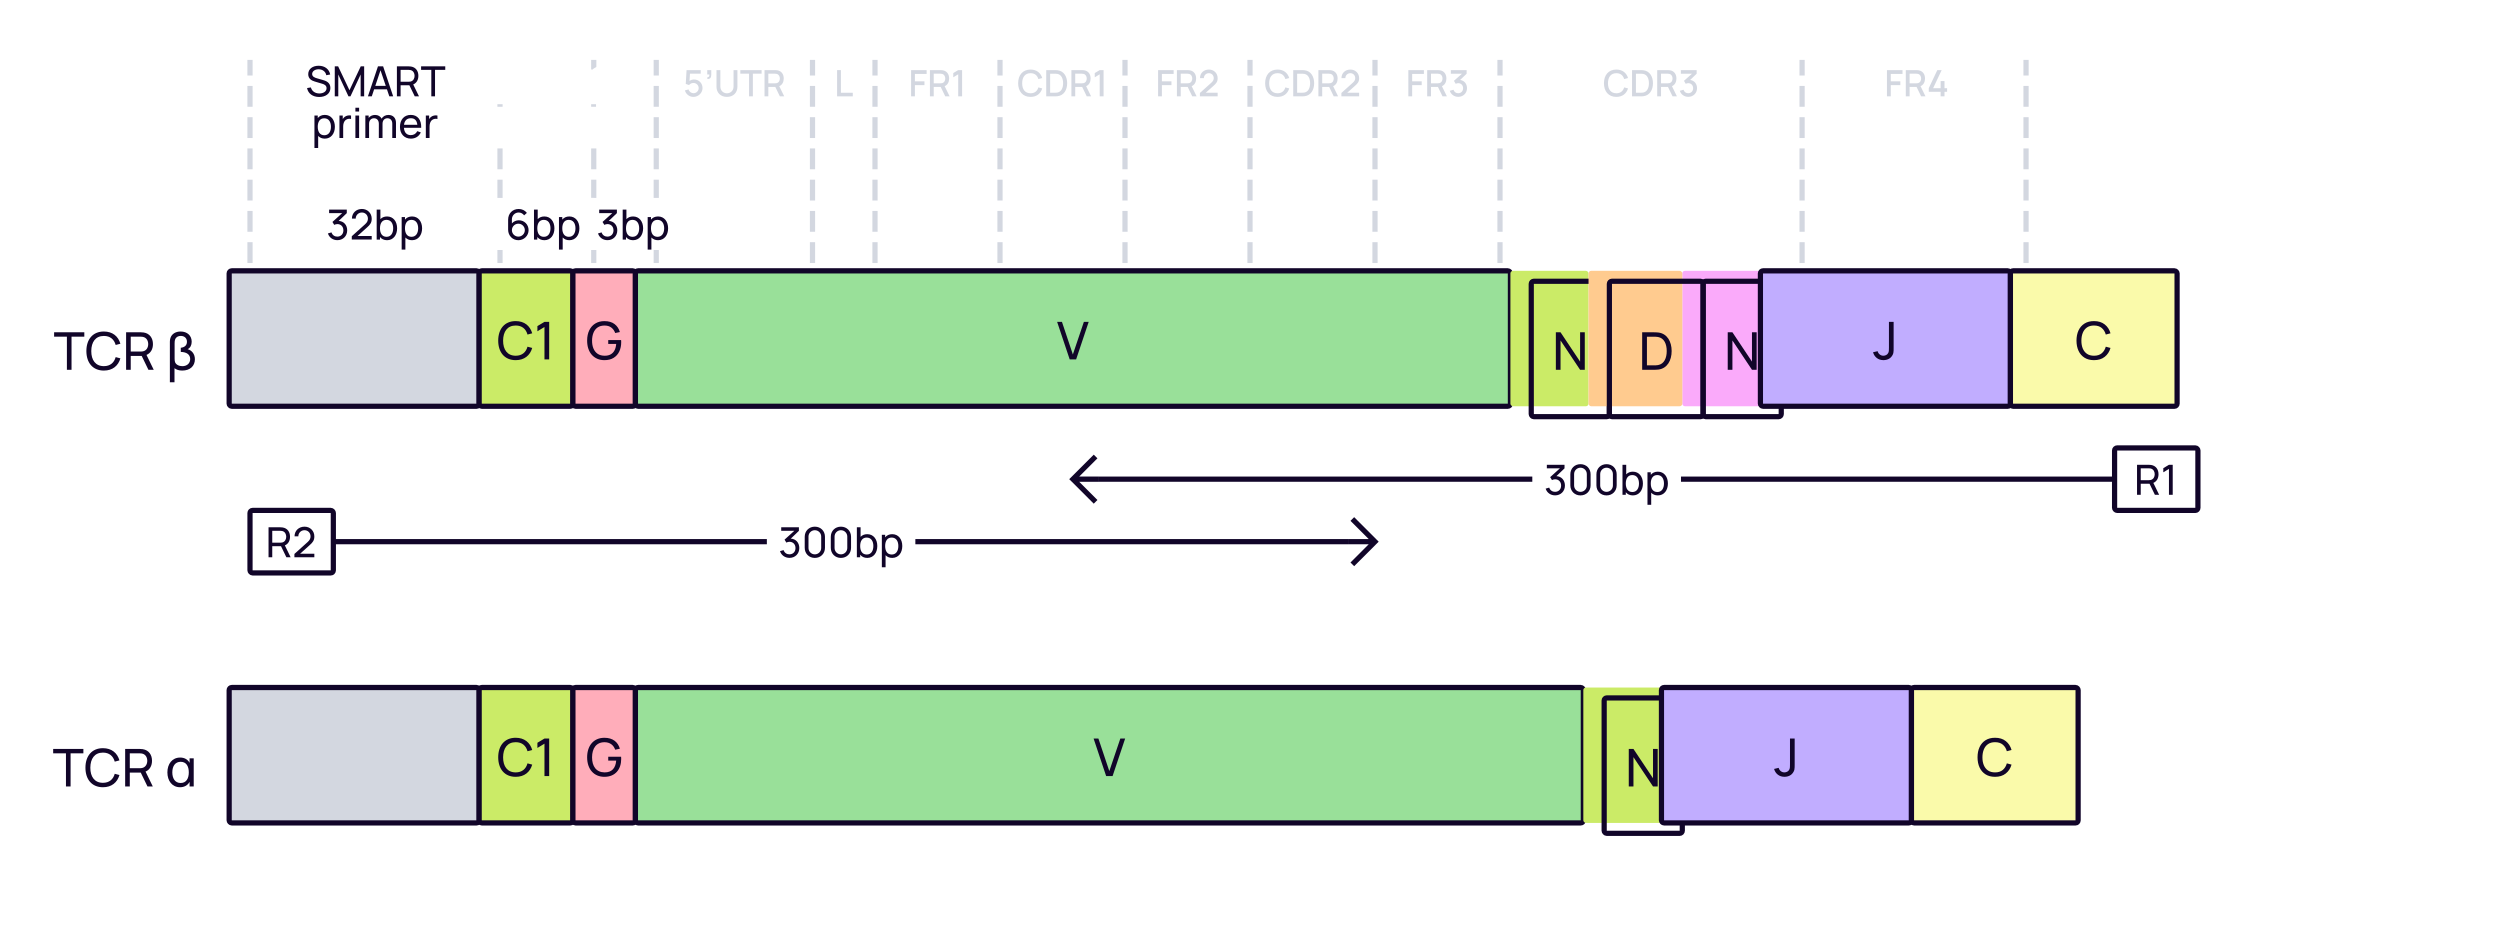 <svg width="960" height="360" viewBox="0 0 960 360" fill="none" xmlns="http://www.w3.org/2000/svg">
    <rect width="960" height="360" fill="white"/>
    <path d="M96 112V24" stroke="#D3D7E0" stroke-width="2" stroke-linecap="square" stroke-dasharray="6 6"/>
    <path d="M192 112V24" stroke="#D3D7E0" stroke-width="2" stroke-linecap="square" stroke-dasharray="6 6"/>
    <path d="M228 112V24" stroke="#D3D7E0" stroke-width="2" stroke-linecap="square" stroke-dasharray="6 6"/>
    <path d="M778 112V24" stroke="#D3D7E0" stroke-width="2" stroke-linecap="square" stroke-dasharray="6 6"/>
    <path d="M252 112V24" stroke="#D3D7E0" stroke-width="2" stroke-linecap="square" stroke-dasharray="6 6"/>
    <path d="M266.268 37.21C268.151 37.21 269.768 35.705 269.768 33.829C269.768 31.939 268.382 30.525 266.499 30.525C265.904 30.525 265.274 30.714 264.777 31.071L264.945 28.299H269.075V26.92H263.636L263.328 32.219L264.602 32.667C264.917 32.247 265.484 31.855 266.31 31.855C267.388 31.855 268.291 32.723 268.291 33.829C268.291 34.907 267.416 35.796 266.31 35.796C265.47 35.796 264.637 35.229 264.406 34.333L262.999 34.711C263.412 36.181 264.714 37.21 266.268 37.21ZM271.672 29.629L271.581 30.28C272.589 30.462 273.128 29.846 273.128 28.747V26.92H271.581V28.607H272.386C272.456 29.202 272.281 29.678 271.672 29.629ZM279.15 37.21C281.523 37.21 283.168 35.663 283.168 33.29V26.92H281.684V33.213C281.684 34.914 280.417 35.831 279.15 35.831C277.897 35.831 276.616 34.935 276.616 33.213V26.92L275.132 26.927V33.29C275.132 35.663 276.777 37.21 279.15 37.21ZM287.639 37H289.102V28.299H292.455V26.92H284.286V28.299H287.639V37ZM293.576 37H295.039V33.381H297.713L299.47 37H301.143L299.239 33.094C300.38 32.597 300.954 31.491 300.954 30.147C300.954 28.516 300.114 27.235 298.427 26.976C298.161 26.934 297.846 26.92 297.65 26.92H293.576V37ZM295.039 31.995V28.299H297.594C297.776 28.299 298.021 28.313 298.231 28.369C299.127 28.579 299.463 29.405 299.463 30.147C299.463 30.889 299.127 31.715 298.231 31.932C298.021 31.981 297.776 31.995 297.594 31.995H295.039Z" fill="#D3D7E0"/>
    <path d="M312 112V24" stroke="#D3D7E0" stroke-width="2" stroke-linecap="square" stroke-dasharray="6 6"/>
    <path d="M321.442 37H327.469V35.621H322.905V26.92H321.442V37Z" fill="#D3D7E0"/>
    <path d="M336 112V24" stroke="#D3D7E0" stroke-width="2" stroke-linecap="square" stroke-dasharray="6 6"/>
    <path d="M349.858 37H351.321V32.695H354.989V31.225H351.321V28.383H355.829V26.92H349.858V37ZM357.09 37H358.553V33.381H361.227L362.984 37H364.657L362.753 33.094C363.894 32.597 364.468 31.491 364.468 30.147C364.468 28.516 363.628 27.235 361.941 26.976C361.675 26.934 361.36 26.92 361.164 26.92H357.09V37ZM358.553 31.995V28.299H361.108C361.29 28.299 361.535 28.313 361.745 28.369C362.641 28.579 362.977 29.405 362.977 30.147C362.977 30.889 362.641 31.715 361.745 31.932C361.535 31.981 361.29 31.995 361.108 31.995H358.553ZM367.953 37H369.444V26.92H367.953L366.056 28.054V29.685L367.953 28.53V37Z" fill="#D3D7E0"/>
    <path d="M384 112V24" stroke="#D3D7E0" stroke-width="2" stroke-linecap="square" stroke-dasharray="6 6"/>
    <path d="M395.735 37.21C398.059 37.21 399.62 35.943 400.215 33.955L398.731 33.556C398.332 34.963 397.331 35.817 395.735 35.817C393.593 35.817 392.501 34.27 392.515 31.96C392.522 29.65 393.593 28.103 395.735 28.103C397.331 28.103 398.332 28.957 398.731 30.364L400.215 29.965C399.62 27.977 398.059 26.71 395.735 26.71C392.711 26.71 390.968 28.845 390.968 31.96C390.968 35.075 392.711 37.21 395.735 37.21ZM401.754 37H404.911C405.093 37 405.695 37 406.164 36.937C408.53 36.636 409.79 34.529 409.79 31.96C409.79 29.391 408.53 27.284 406.164 26.983C405.695 26.92 405.093 26.92 404.911 26.92H401.754V37ZM403.252 35.607V28.313H404.911C405.219 28.313 405.723 28.32 406.059 28.383C407.571 28.663 408.236 30.189 408.236 31.96C408.236 33.689 407.599 35.243 406.059 35.537C405.723 35.6 405.233 35.607 404.911 35.607H403.252ZM411.42 37H412.883V33.381H415.557L417.314 37H418.987L417.083 33.094C418.224 32.597 418.798 31.491 418.798 30.147C418.798 28.516 417.958 27.235 416.271 26.976C416.005 26.934 415.69 26.92 415.494 26.92H411.42V37ZM412.883 31.995V28.299H415.438C415.62 28.299 415.865 28.313 416.075 28.369C416.971 28.579 417.307 29.405 417.307 30.147C417.307 30.889 416.971 31.715 416.075 31.932C415.865 31.981 415.62 31.995 415.438 31.995H412.883ZM422.283 37H423.774V26.92H422.283L420.386 28.054V29.685L422.283 28.53V37Z" fill="#D3D7E0"/>
    <path d="M432 112V24" stroke="#D3D7E0" stroke-width="2" stroke-linecap="square" stroke-dasharray="6 6"/>
    <path d="M444.703 37H446.166V32.695H449.834V31.225H446.166V28.383H450.674V26.92H444.703V37ZM451.935 37H453.398V33.381H456.072L457.829 37H459.502L457.598 33.094C458.739 32.597 459.313 31.491 459.313 30.147C459.313 28.516 458.473 27.235 456.786 26.976C456.52 26.934 456.205 26.92 456.009 26.92H451.935V37ZM453.398 31.995V28.299H455.953C456.135 28.299 456.38 28.313 456.59 28.369C457.486 28.579 457.822 29.405 457.822 30.147C457.822 30.889 457.486 31.715 456.59 31.932C456.38 31.981 456.135 31.995 455.953 31.995H453.398ZM460.761 36.993H467.579V35.6H463.022L465.941 32.996C467.033 32.037 467.579 31.407 467.579 30.028C467.579 28.117 466.144 26.71 464.24 26.71C462.231 26.71 460.796 28.047 460.796 30H462.294C462.28 28.985 463.092 28.103 464.212 28.103C465.297 28.103 466.074 28.929 466.074 30.007C466.074 30.581 465.864 31.127 465.157 31.757L460.768 35.691L460.761 36.993Z" fill="#D3D7E0"/>
    <path d="M480 112V24" stroke="#D3D7E0" stroke-width="2" stroke-linecap="square" stroke-dasharray="6 6"/>
    <path d="M490.58 37.21C492.904 37.21 494.465 35.943 495.06 33.955L493.576 33.556C493.177 34.963 492.176 35.817 490.58 35.817C488.438 35.817 487.346 34.27 487.36 31.96C487.367 29.65 488.438 28.103 490.58 28.103C492.176 28.103 493.177 28.957 493.576 30.364L495.06 29.965C494.465 27.977 492.904 26.71 490.58 26.71C487.556 26.71 485.813 28.845 485.813 31.96C485.813 35.075 487.556 37.21 490.58 37.21ZM496.599 37H499.756C499.938 37 500.54 37 501.009 36.937C503.375 36.636 504.635 34.529 504.635 31.96C504.635 29.391 503.375 27.284 501.009 26.983C500.54 26.92 499.938 26.92 499.756 26.92H496.599V37ZM498.097 35.607V28.313H499.756C500.064 28.313 500.568 28.32 500.904 28.383C502.416 28.663 503.081 30.189 503.081 31.96C503.081 33.689 502.444 35.243 500.904 35.537C500.568 35.6 500.078 35.607 499.756 35.607H498.097ZM506.265 37H507.728V33.381H510.402L512.159 37H513.832L511.928 33.094C513.069 32.597 513.643 31.491 513.643 30.147C513.643 28.516 512.803 27.235 511.116 26.976C510.85 26.934 510.535 26.92 510.339 26.92H506.265V37ZM507.728 31.995V28.299H510.283C510.465 28.299 510.71 28.313 510.92 28.369C511.816 28.579 512.152 29.405 512.152 30.147C512.152 30.889 511.816 31.715 510.92 31.932C510.71 31.981 510.465 31.995 510.283 31.995H507.728ZM515.091 36.993H521.909V35.6H517.352L520.271 32.996C521.363 32.037 521.909 31.407 521.909 30.028C521.909 28.117 520.474 26.71 518.57 26.71C516.561 26.71 515.126 28.047 515.126 30H516.624C516.61 28.985 517.422 28.103 518.542 28.103C519.627 28.103 520.404 28.929 520.404 30.007C520.404 30.581 520.194 31.127 519.487 31.757L515.098 35.691L515.091 36.993Z" fill="#D3D7E0"/>
    <path d="M528 112V24" stroke="#D3D7E0" stroke-width="2" stroke-linecap="square" stroke-dasharray="6 6"/>
    <path d="M540.805 37H542.268V32.695H545.936V31.225H542.268V28.383H546.776V26.92H540.805V37ZM548.038 37H549.501V33.381H552.175L553.932 37H555.605L553.701 33.094C554.842 32.597 555.416 31.491 555.416 30.147C555.416 28.516 554.576 27.235 552.889 26.976C552.623 26.934 552.308 26.92 552.112 26.92H548.038V37ZM549.501 31.995V28.299H552.056C552.238 28.299 552.483 28.313 552.693 28.369C553.589 28.579 553.925 29.405 553.925 30.147C553.925 30.889 553.589 31.715 552.693 31.932C552.483 31.981 552.238 31.995 552.056 31.995H549.501ZM559.964 37.189C561.847 37.189 563.331 35.796 563.331 33.871C563.331 32.233 562.323 30.924 560.692 30.707L563.184 28.313V26.92H557.122V28.313H561.392L558.312 31.036L558.998 32.191C559.285 32.037 559.628 31.939 559.95 31.939C561.07 31.939 561.833 32.751 561.833 33.871C561.833 34.984 561.07 35.789 559.964 35.803C559.138 35.81 558.403 35.341 558.137 34.466L556.723 34.858C557.15 36.293 558.466 37.189 559.964 37.189Z" fill="#D3D7E0"/>
    <path d="M576 112V24" stroke="#D3D7E0" stroke-width="2" stroke-linecap="square" stroke-dasharray="6 6"/>
    <path d="M620.682 37.21C617.658 37.21 615.915 35.075 615.915 31.96C615.915 28.845 617.658 26.71 620.682 26.71C623.006 26.71 624.567 27.977 625.162 29.965L623.678 30.364C623.279 28.957 622.278 28.103 620.682 28.103C618.54 28.103 617.469 29.65 617.462 31.96C617.448 34.27 618.54 35.817 620.682 35.817C622.278 35.817 623.279 34.963 623.678 33.556L625.162 33.955C624.567 35.943 623.006 37.21 620.682 37.21ZM626.702 37V26.92H629.859C630.041 26.92 630.643 26.92 631.112 26.983C633.478 27.284 634.738 29.391 634.738 31.96C634.738 34.529 633.478 36.636 631.112 36.937C630.643 37 630.041 37 629.859 37H626.702ZM628.2 35.607H629.859C630.181 35.607 630.671 35.6 631.007 35.537C632.547 35.243 633.184 33.689 633.184 31.96C633.184 30.189 632.519 28.663 631.007 28.383C630.671 28.32 630.167 28.313 629.859 28.313H628.2V35.607ZM636.368 37V26.92H640.442C640.638 26.92 640.953 26.934 641.219 26.976C642.906 27.235 643.746 28.516 643.746 30.147C643.746 31.491 643.172 32.597 642.031 33.094L643.935 37H642.262L640.505 33.381H637.831V37H636.368ZM637.831 31.995H640.386C640.568 31.995 640.813 31.981 641.023 31.932C641.919 31.715 642.255 30.889 642.255 30.147C642.255 29.405 641.919 28.579 641.023 28.369C640.813 28.313 640.568 28.299 640.386 28.299H637.831V31.995ZM648.294 37.189C646.796 37.189 645.48 36.293 645.053 34.858L646.467 34.466C646.733 35.341 647.468 35.81 648.294 35.803C649.4 35.789 650.163 34.984 650.163 33.871C650.163 32.751 649.4 31.939 648.28 31.939C647.958 31.939 647.615 32.037 647.328 32.191L646.642 31.036L649.722 28.313H645.452V26.92H651.514V28.313L649.022 30.707C650.653 30.924 651.661 32.233 651.661 33.871C651.661 35.796 650.177 37.189 648.294 37.189Z" fill="#D3D7E0"/>
    <path d="M692 112V24" stroke="#D3D7E0" stroke-width="2" stroke-linecap="square" stroke-dasharray="6 6"/>
    <path d="M724.593 37H726.056V32.695H729.724V31.225H726.056V28.383H730.564V26.92H724.593V37ZM731.826 37H733.289V33.381H735.963L737.72 37H739.393L737.489 33.094C738.63 32.597 739.204 31.491 739.204 30.147C739.204 28.516 738.364 27.235 736.677 26.976C736.411 26.934 736.096 26.92 735.9 26.92H731.826V37ZM733.289 31.995V28.299H735.844C736.026 28.299 736.271 28.313 736.481 28.369C737.377 28.579 737.713 29.405 737.713 30.147C737.713 30.889 737.377 31.715 736.481 31.932C736.271 31.981 736.026 31.995 735.844 31.995H733.289ZM745.201 37H746.685V35.243H747.686V33.857H746.685V31.127H745.201V33.857H742.324L745.6 26.92H743.927L740.651 33.857V35.243H745.201V37Z" fill="#D3D7E0"/>
    <rect width="37" height="20" transform="translate(225 76)" fill="white"/>
    <path d="M233.28 92.224C231.568 92.224 230.128 91.232 229.64 89.632L231.008 89.24C231.352 90.312 232.248 90.88 233.272 90.864C234.672 90.84 235.576 89.864 235.576 88.456C235.576 87.032 234.64 86.048 233.256 86.048C232.864 86.048 232.424 86.168 232.064 86.352L231.376 85.224L235.12 81.84H230.096V80.48H236.888V81.848L233.776 84.832C235.76 84.944 237.04 86.44 237.04 88.456C237.04 90.664 235.416 92.224 233.28 92.224ZM243.088 92.24C241.92 92.24 241.016 91.784 240.384 91.024V92H239.112V80.48H240.544V84.144C241.16 83.496 242.016 83.12 243.096 83.12C245.496 83.12 246.96 85.08 246.96 87.672C246.96 90.264 245.504 92.24 243.088 92.24ZM240.384 87.672C240.384 89.568 241.168 90.936 242.912 90.936C244.616 90.936 245.448 89.512 245.448 87.672C245.448 85.848 244.632 84.424 242.872 84.424C241.184 84.424 240.384 85.76 240.384 87.672ZM252.682 92.24C251.61 92.24 250.754 91.856 250.138 91.2V95.84H248.706V83.36H249.978V84.328C250.61 83.568 251.514 83.12 252.69 83.12C255.09 83.12 256.554 85.08 256.554 87.672C256.554 90.264 255.098 92.24 252.682 92.24ZM249.978 87.672C249.978 89.568 250.762 90.936 252.506 90.936C254.21 90.936 255.042 89.512 255.042 87.672C255.042 85.848 254.226 84.424 252.466 84.424C250.778 84.424 249.978 85.76 249.978 87.672Z" fill="#110529"/>
    <rect width="38" height="20" transform="translate(190 76)" fill="white"/>
    <path d="M199.048 92.24C196.848 92.24 195.12 90.512 195.12 88.2V84.368C195.12 81.952 196.816 80.248 199.176 80.248C200.44 80.248 201.576 80.784 202.328 81.752L201.264 82.696C200.8 82.032 200.024 81.6 199.176 81.6C197.648 81.6 196.568 82.832 196.568 84.208V85.776C197.232 85.04 198.184 84.584 199.216 84.584C201.36 84.584 202.976 86.24 202.976 88.384C202.976 90.528 201.192 92.24 199.048 92.24ZM196.568 88.384C196.568 89.744 197.672 90.864 199.048 90.864C200.424 90.864 201.536 89.76 201.536 88.384C201.536 87.008 200.432 85.896 199.056 85.896C197.68 85.896 196.568 87.008 196.568 88.384ZM209.026 92.24C207.858 92.24 206.954 91.784 206.322 91.024V92H205.05V80.48H206.482V84.144C207.098 83.496 207.954 83.12 209.034 83.12C211.434 83.12 212.898 85.08 212.898 87.672C212.898 90.264 211.442 92.24 209.026 92.24ZM206.322 87.672C206.322 89.568 207.106 90.936 208.85 90.936C210.554 90.936 211.386 89.512 211.386 87.672C211.386 85.848 210.57 84.424 208.81 84.424C207.122 84.424 206.322 85.76 206.322 87.672ZM218.619 92.24C217.547 92.24 216.691 91.856 216.075 91.2V95.84H214.643V83.36H215.915V84.328C216.547 83.568 217.451 83.12 218.627 83.12C221.027 83.12 222.491 85.08 222.491 87.672C222.491 90.264 221.035 92.24 218.619 92.24ZM215.915 87.672C215.915 89.568 216.699 90.936 218.443 90.936C220.147 90.936 220.979 89.512 220.979 87.672C220.979 85.848 220.163 84.424 218.403 84.424C216.715 84.424 215.915 85.76 215.915 87.672Z" fill="#110529"/>
    <g filter="url(#filter0_i_6992_5849)">
        <rect x="96" y="268" width="96" height="52" rx="1" fill="#D3D7E0"/>
        <rect x="96" y="268" width="96" height="52" rx="1" stroke="#110529" stroke-width="2" stroke-linecap="round"/>
    </g>
    <g filter="url(#filter1_i_6992_5849)">
        <rect x="192" y="268" width="36" height="52" rx="1" fill="#CBEB67"/>
        <rect x="192" y="268" width="36" height="52" rx="1" stroke="#110529" stroke-width="2" stroke-linecap="round"/>
        <path d="M206.031 302.3C201.721 302.3 199.311 299.24 199.311 294.8C199.311 290.36 201.721 287.3 206.031 287.3C209.361 287.3 211.551 289.13 212.371 291.99L210.561 292.47C209.971 290.33 208.461 289 206.031 289C202.811 289 201.211 291.35 201.191 294.8C201.171 298.25 202.811 300.6 206.031 300.6C208.461 300.6 209.971 299.27 210.561 297.13L212.371 297.61C211.551 300.47 209.361 302.3 206.031 302.3ZM217.074 302V289.57L214.364 291.21V289.22L217.074 287.6H218.884V302H217.074Z" fill="#110529"/>
    </g>
    <g filter="url(#filter2_i_6992_5849)">
        <rect x="228" y="268" width="24" height="52" rx="1" fill="#FFADBA"/>
        <rect x="228" y="268" width="24" height="52" rx="1" stroke="#110529" stroke-width="2" stroke-linecap="round"/>
        <path d="M240.091 302.3C236.121 302.3 233.461 299.44 233.461 294.8C233.461 290.21 236.061 287.31 240.091 287.31C243.311 287.31 245.281 288.92 246.031 291.51L244.231 291.88C243.621 290.14 242.231 289.02 240.181 289.01C236.961 288.99 235.371 291.35 235.351 294.8C235.331 298.25 236.961 300.58 240.181 300.6C242.961 300.62 244.401 298.93 244.621 296.06H241.561V294.59H246.501C246.531 294.87 246.541 295.32 246.541 295.44C246.541 299.39 244.301 302.3 240.091 302.3Z" fill="#110529"/>
    </g>
    <g filter="url(#filter3_i_6992_5849)">
        <rect x="252" y="268" width="364" height="52" rx="1" fill="#99E099"/>
        <rect x="252" y="268" width="364" height="52" rx="1" stroke="#110529" stroke-width="2" stroke-linecap="round"/>
        <path d="M432.758 302H435.238L440.058 287.6H438.208L433.978 300.11L429.788 287.6H427.938L432.758 302Z" fill="#110529"/>
    </g>
    <g filter="url(#filter4_i_6992_5849)">
        <rect x="616" y="268" width="30" height="52" rx="1" fill="#CBEB67"/>
    </g>
    <rect x="616" y="268" width="30" height="52" rx="1" stroke="#110529" stroke-width="2" stroke-linecap="round"/>
    <path d="M625.447 302V287.6H627.247L634.757 298.85V287.6H636.557V302H634.757L627.247 290.74V302H625.447Z" fill="#110529"/>
    <g filter="url(#filter5_i_6992_5849)">
        <rect x="646" y="268" width="96" height="52" rx="1" fill="#C1ADFF"/>
        <rect x="646" y="268" width="96" height="52" rx="1" stroke="#110529" stroke-width="2" stroke-linecap="round"/>
        <path d="M693.244 302.29C692.237 302.29 691.384 302.017 690.684 301.47C689.984 300.923 689.504 300.19 689.244 299.27L691.014 298.85C691.121 299.337 691.377 299.75 691.784 300.09C692.197 300.43 692.671 300.6 693.204 300.6C693.551 300.6 693.904 300.517 694.264 300.35C694.624 300.177 694.901 299.897 695.094 299.51C695.227 299.243 695.304 298.95 695.324 298.63C695.344 298.303 695.354 297.92 695.354 297.48V287.6H697.154V297.48C697.154 297.893 697.151 298.263 697.144 298.59C697.144 298.917 697.111 299.23 697.044 299.53C696.984 299.823 696.864 300.123 696.684 300.43C696.324 301.063 695.841 301.533 695.234 301.84C694.634 302.14 693.971 302.29 693.244 302.29Z" fill="#110529"/>
    </g>
    <g filter="url(#filter6_i_6992_5849)">
        <rect x="742" y="268" width="64" height="52" rx="1" fill="#FAFAAA"/>
        <rect x="742" y="268" width="64" height="52" rx="1" stroke="#110529" stroke-width="2" stroke-linecap="round"/>
        <path d="M774.093 302.3C772.66 302.3 771.443 301.983 770.443 301.35C769.443 300.717 768.68 299.837 768.153 298.71C767.633 297.583 767.373 296.28 767.373 294.8C767.373 293.32 767.633 292.017 768.153 290.89C768.68 289.763 769.443 288.883 770.443 288.25C771.443 287.617 772.66 287.3 774.093 287.3C775.76 287.3 777.13 287.723 778.203 288.57C779.283 289.417 780.027 290.557 780.433 291.99L778.623 292.47C778.33 291.397 777.807 290.55 777.053 289.93C776.3 289.31 775.313 289 774.093 289C773.02 289 772.127 289.243 771.413 289.73C770.7 290.217 770.163 290.897 769.803 291.77C769.443 292.637 769.26 293.647 769.253 294.8C769.247 295.947 769.423 296.957 769.783 297.83C770.143 298.697 770.683 299.377 771.403 299.87C772.123 300.357 773.02 300.6 774.093 300.6C775.313 300.6 776.3 300.29 777.053 299.67C777.807 299.043 778.33 298.197 778.623 297.13L780.433 297.61C780.027 299.037 779.283 300.177 778.203 301.03C777.13 301.877 775.76 302.3 774.093 302.3Z" fill="#110529"/>
    </g>
    <path d="M25.688 142H27.468V129.29H32.378V127.6H20.778V129.29H25.688V142ZM39.89 142.3C43.22 142.3 45.41 140.47 46.23 137.61L44.42 137.13C43.83 139.27 42.32 140.6 39.89 140.6C36.67 140.6 35.03 138.25 35.05 134.8C35.07 131.35 36.67 129 39.89 129C42.32 129 43.83 130.33 44.42 132.47L46.23 131.99C45.41 129.13 43.22 127.3 39.89 127.3C35.58 127.3 33.17 130.36 33.17 134.8C33.17 139.24 35.58 142.3 39.89 142.3ZM48.423 142H50.203V136.68H54.413L56.993 142H59.033L56.253 136.29C57.883 135.61 58.733 134.04 58.733 132.14C58.733 129.85 57.503 128.04 55.173 127.68C54.803 127.62 54.393 127.6 54.113 127.6H48.423V142ZM50.203 134.99V129.29H54.053C54.303 129.29 54.653 129.31 54.953 129.38C56.333 129.69 56.913 130.94 56.913 132.14C56.913 133.34 56.333 134.59 54.953 134.9C54.653 134.97 54.303 134.99 54.053 134.99H50.203ZM65.23 131.2V146.8H67.01V141.39C67.72 141.96 68.71 142.3 69.94 142.3C72.99 142.3 74.84 140.57 74.84 137.95C74.84 135.74 73.44 134.44 72.05 134.09C73.1 133.58 73.61 132.5 73.61 131.22C73.61 128.84 71.86 127.3 69.37 127.3C67.51 127.3 65.98 128.16 65.45 129.78C65.3 130.23 65.23 130.71 65.23 131.2ZM67.05 137.71V131.86C67.05 131.44 67.07 130.8 67.28 130.28C67.64 129.35 68.52 128.99 69.41 128.99C70.79 128.99 71.79 129.82 71.79 131.24C71.79 132.67 70.79 133.4 69.42 133.54V135.14C71.61 135.18 73.03 136.1 73.03 137.87C73.03 139.52 71.79 140.61 70.02 140.61C68.77 140.61 67.53 140.04 67.2 139.01C67.08 138.64 67.05 138.1 67.05 137.71Z" fill="#110529"/>
    <path d="M25.327 302H27.107V289.29H32.017V287.6H20.417V289.29H25.327V302ZM39.529 302.3C42.859 302.3 45.049 300.47 45.869 297.61L44.059 297.13C43.469 299.27 41.959 300.6 39.529 300.6C36.309 300.6 34.669 298.25 34.689 294.8C34.709 291.35 36.309 289 39.529 289C41.959 289 43.469 290.33 44.059 292.47L45.869 291.99C45.049 289.13 42.859 287.3 39.529 287.3C35.219 287.3 32.809 290.36 32.809 294.8C32.809 299.24 35.219 302.3 39.529 302.3ZM48.062 302H49.842V296.68H54.052L56.632 302H58.672L55.892 296.29C57.522 295.61 58.372 294.04 58.372 292.14C58.372 289.85 57.142 288.04 54.812 287.68C54.442 287.62 54.032 287.6 53.752 287.6H48.062V302ZM49.842 294.99V289.29H53.692C53.942 289.29 54.292 289.31 54.592 289.38C55.972 289.69 56.552 290.94 56.552 292.14C56.552 293.34 55.972 294.59 54.592 294.9C54.292 294.97 53.942 294.99 53.692 294.99H49.842ZM69.148 302.3C70.788 302.3 72.099 301.54 72.799 300.24V302H74.388V291.2H72.799V292.93C72.109 291.65 70.849 290.9 69.198 290.9C66.099 290.9 64.278 293.35 64.278 296.6C64.278 299.83 66.088 302.3 69.148 302.3ZM66.168 296.6C66.168 294.19 67.278 292.53 69.388 292.53C71.499 292.53 72.499 294.2 72.499 296.59C72.499 298.96 71.508 300.67 69.368 300.67C67.198 300.67 66.168 298.88 66.168 296.6Z" fill="#110529"/>
    <g filter="url(#filter7_i_6992_5849)">
        <rect x="96" y="108" width="96" height="52" rx="1" fill="#D3D7E0"/>
        <rect x="96" y="108" width="96" height="52" rx="1" stroke="#110529" stroke-width="2" stroke-linecap="round"/>
    </g>
    <g filter="url(#filter8_i_6992_5849)">
        <rect x="192" y="108" width="36" height="52" rx="1" fill="#CBEB67"/>
        <rect x="192" y="108" width="36" height="52" rx="1" stroke="#110529" stroke-width="2" stroke-linecap="round"/>
        <path d="M206.031 142.3C201.721 142.3 199.311 139.24 199.311 134.8C199.311 130.36 201.721 127.3 206.031 127.3C209.361 127.3 211.551 129.13 212.371 131.99L210.561 132.47C209.971 130.33 208.461 129 206.031 129C202.811 129 201.211 131.35 201.191 134.8C201.171 138.25 202.811 140.6 206.031 140.6C208.461 140.6 209.971 139.27 210.561 137.13L212.371 137.61C211.551 140.47 209.361 142.3 206.031 142.3ZM217.074 142V129.57L214.364 131.21V129.22L217.074 127.6H218.884V142H217.074Z" fill="#110529"/>
    </g>
    <g filter="url(#filter9_i_6992_5849)">
        <rect x="228" y="108" width="24" height="52" rx="1" fill="#FFADBA"/>
        <rect x="228" y="108" width="24" height="52" rx="1" stroke="#110529" stroke-width="2" stroke-linecap="round"/>
        <path d="M240.091 142.3C239.105 142.3 238.205 142.127 237.391 141.78C236.578 141.433 235.878 140.937 235.291 140.29C234.705 139.637 234.251 138.85 233.931 137.93C233.618 137.003 233.461 135.96 233.461 134.8C233.461 133.267 233.735 131.94 234.281 130.82C234.828 129.7 235.598 128.837 236.591 128.23C237.585 127.617 238.751 127.31 240.091 127.31C241.705 127.31 243.005 127.687 243.991 128.44C244.978 129.187 245.658 130.21 246.031 131.51L244.231 131.88C243.931 131.007 243.438 130.31 242.751 129.79C242.065 129.27 241.208 129.01 240.181 129.01C239.108 129.003 238.215 129.243 237.501 129.73C236.795 130.21 236.261 130.887 235.901 131.76C235.541 132.633 235.358 133.647 235.351 134.8C235.345 135.947 235.521 136.953 235.881 137.82C236.241 138.687 236.778 139.367 237.491 139.86C238.211 140.347 239.108 140.593 240.181 140.6C241.108 140.607 241.888 140.43 242.521 140.07C243.155 139.71 243.645 139.19 243.991 138.51C244.338 137.83 244.548 137.013 244.621 136.06H241.561V134.59H246.501C246.521 134.723 246.531 134.883 246.531 135.07C246.538 135.25 246.541 135.373 246.541 135.44C246.541 136.753 246.295 137.93 245.801 138.97C245.315 140.003 244.591 140.817 243.631 141.41C242.678 142.003 241.498 142.3 240.091 142.3Z" fill="#110529"/>
    </g>
    <g filter="url(#filter10_i_6992_5849)">
        <rect x="252" y="108" width="336" height="52" rx="1" fill="#99E099"/>
        <rect x="252" y="108" width="336" height="52" rx="1" stroke="#110529" stroke-width="2" stroke-linecap="round"/>
        <path d="M418.758 142L413.938 127.6H415.788L419.978 140.11L424.208 127.6H426.058L421.238 142H418.758Z" fill="#110529"/>
    </g>
    <g filter="url(#filter11_i_6992_5849)">
        <rect x="588" y="108" width="30" height="52" rx="1" fill="#CBEB67"/>
    </g>
    <rect x="588" y="108" width="30" height="52" rx="1" stroke="#110529" stroke-width="2" stroke-linecap="round"/>
    <g filter="url(#filter12_i_6992_5849)">
        <rect x="654" y="108" width="30" height="52" rx="1" fill="#FAAAFA"/>
    </g>
    <rect x="654" y="108" width="30" height="52" rx="1" stroke="#110529" stroke-width="2" stroke-linecap="round"/>
    <g filter="url(#filter13_i_6992_5849)">
        <rect x="618" y="108" width="36" height="52" rx="1" fill="#FFCB8F"/>
    </g>
    <rect x="618" y="108" width="36" height="52" rx="1" stroke="#110529" stroke-width="2" stroke-linecap="round"/>
    <path d="M597.447 142V127.6H599.247L606.757 138.85V127.6H608.557V142H606.757L599.247 130.74V142H597.447Z" fill="#110529"/>
    <path d="M663.447 142V127.6H665.247L672.757 138.85V127.6H674.557V142H672.757L665.247 130.74V142H663.447Z" fill="#110529"/>
    <path d="M630.593 142V127.6H635.033C635.313 127.6 636.173 127.6 636.853 127.69C640.183 128.13 641.913 131.13 641.913 134.8C641.913 138.48 640.183 141.47 636.853 141.91C636.183 142 635.303 142 635.033 142H630.593ZM632.423 140.3H635.033C635.533 140.3 636.233 140.28 636.703 140.19C639.063 139.76 640.023 137.47 640.023 134.8C640.023 132.08 639.033 129.83 636.703 129.41C636.233 129.32 635.513 129.3 635.033 129.3H632.423V140.3Z" fill="#110529"/>
    <g filter="url(#filter14_i_6992_5849)">
        <rect x="684" y="108" width="96" height="52" rx="1" fill="#C1ADFF"/>
        <rect x="684" y="108" width="96" height="52" rx="1" stroke="#110529" stroke-width="2" stroke-linecap="round"/>
        <path d="M731.244 142.29C730.237 142.29 729.384 142.017 728.684 141.47C727.984 140.923 727.504 140.19 727.244 139.27L729.014 138.85C729.121 139.337 729.377 139.75 729.784 140.09C730.197 140.43 730.671 140.6 731.204 140.6C731.551 140.6 731.904 140.517 732.264 140.35C732.624 140.177 732.901 139.897 733.094 139.51C733.227 139.243 733.304 138.95 733.324 138.63C733.344 138.303 733.354 137.92 733.354 137.48V127.6H735.154V137.48C735.154 137.893 735.151 138.263 735.144 138.59C735.144 138.917 735.111 139.23 735.044 139.53C734.984 139.823 734.864 140.123 734.684 140.43C734.324 141.063 733.841 141.533 733.234 141.84C732.634 142.14 731.971 142.29 731.244 142.29Z" fill="#110529"/>
    </g>
    <g filter="url(#filter15_i_6992_5849)">
        <rect x="780" y="108" width="64" height="52" rx="1" fill="#FAFAAA"/>
        <rect x="780" y="108" width="64" height="52" rx="1" stroke="#110529" stroke-width="2" stroke-linecap="round"/>
        <path d="M812.093 142.3C810.66 142.3 809.443 141.983 808.443 141.35C807.443 140.717 806.68 139.837 806.153 138.71C805.633 137.583 805.373 136.28 805.373 134.8C805.373 133.32 805.633 132.017 806.153 130.89C806.68 129.763 807.443 128.883 808.443 128.25C809.443 127.617 810.66 127.3 812.093 127.3C813.76 127.3 815.13 127.723 816.203 128.57C817.283 129.417 818.027 130.557 818.433 131.99L816.623 132.47C816.33 131.397 815.807 130.55 815.053 129.93C814.3 129.31 813.313 129 812.093 129C811.02 129 810.127 129.243 809.413 129.73C808.7 130.217 808.163 130.897 807.803 131.77C807.443 132.637 807.26 133.647 807.253 134.8C807.247 135.947 807.423 136.957 807.783 137.83C808.143 138.697 808.683 139.377 809.403 139.87C810.123 140.357 811.02 140.6 812.093 140.6C813.313 140.6 814.3 140.29 815.053 139.67C815.807 139.043 816.33 138.197 816.623 137.13L818.433 137.61C818.027 139.037 817.283 140.177 816.203 141.03C815.13 141.877 813.76 142.3 812.093 142.3Z" fill="#110529"/>
    </g>
    <path d="M129.561 92.224C127.849 92.224 126.409 91.232 125.921 89.632L127.289 89.24C127.633 90.312 128.529 90.88 129.553 90.864C130.953 90.84 131.857 89.864 131.857 88.456C131.857 87.032 130.921 86.048 129.537 86.048C129.145 86.048 128.705 86.168 128.345 86.352L127.657 85.224L131.401 81.84H126.377V80.48H133.169V81.848L130.057 84.832C132.041 84.944 133.321 86.44 133.321 88.456C133.321 90.664 131.697 92.224 129.561 92.224ZM135.081 91.992L135.089 90.712L140.201 86.112C141.049 85.352 141.281 84.688 141.281 83.96C141.281 82.632 140.289 81.6 138.961 81.6C137.585 81.6 136.577 82.696 136.593 83.952H135.137C135.137 81.784 136.769 80.24 138.985 80.24C141.121 80.24 142.737 81.856 142.737 83.976C142.737 85.488 142.169 86.248 140.985 87.296L137.273 90.632H142.737V91.992H135.081ZM148.619 92.24C147.451 92.24 146.547 91.784 145.915 91.024V92H144.643V80.48H146.075V84.144C146.691 83.496 147.547 83.12 148.627 83.12C151.027 83.12 152.491 85.08 152.491 87.672C152.491 90.264 151.035 92.24 148.619 92.24ZM145.915 87.672C145.915 89.568 146.699 90.936 148.443 90.936C150.147 90.936 150.979 89.512 150.979 87.672C150.979 85.848 150.163 84.424 148.403 84.424C146.715 84.424 145.915 85.76 145.915 87.672ZM158.213 92.24C157.141 92.24 156.285 91.856 155.669 91.2V95.84H154.237V83.36H155.509V84.328C156.141 83.568 157.045 83.12 158.221 83.12C160.621 83.12 162.085 85.08 162.085 87.672C162.085 90.264 160.629 92.24 158.213 92.24ZM155.509 87.672C155.509 89.568 156.293 90.936 158.037 90.936C159.741 90.936 160.573 89.512 160.573 87.672C160.573 85.848 159.757 84.424 157.997 84.424C156.309 84.424 155.509 85.76 155.509 87.672Z" fill="#110529"/>
    <path d="M122.56 37.24C124.952 37.24 126.872 36.016 126.872 33.784C126.872 31.568 124.976 31 123.976 30.72L121.784 30.088C120.928 29.848 119.864 29.48 119.864 28.416C119.864 27.352 120.96 26.584 122.376 26.6C123.84 26.616 125.048 27.48 125.288 28.88L126.8 28.616C126.376 26.52 124.712 25.264 122.392 25.248C120.096 25.24 118.36 26.44 118.36 28.48C118.36 30.184 119.576 30.928 120.856 31.304L123.792 32.176C124.616 32.424 125.4 32.856 125.4 33.864C125.4 35.12 124.176 35.888 122.632 35.888C121.024 35.888 119.752 35.032 119.384 33.576L117.912 33.808C118.296 35.928 120.112 37.24 122.56 37.24ZM128.55 37H129.902V28.608L133.814 37H134.574L138.486 28.608V36.992H139.838V25.48H138.526L134.198 34.656L129.846 25.48H128.55V37ZM141.281 37H142.761L143.665 34.304H148.585L149.497 37H150.977L147.121 25.48H145.137L141.281 37ZM144.113 32.968L146.113 26.976L148.137 32.968H144.113ZM152.409 37H153.833V32.744H157.201L159.265 37H160.897L158.673 32.432C159.977 31.888 160.657 30.632 160.657 29.112C160.657 27.28 159.673 25.832 157.809 25.544C157.513 25.496 157.185 25.48 156.961 25.48H152.409V37ZM153.833 31.392V26.832H156.913C157.113 26.832 157.393 26.848 157.633 26.904C158.737 27.152 159.201 28.152 159.201 29.112C159.201 30.072 158.737 31.072 157.633 31.32C157.393 31.376 157.113 31.392 156.913 31.392H153.833ZM165.627 37H167.051V26.832H170.979V25.48H161.699V26.832H165.627V37ZM124.721 53.24C127.137 53.24 128.593 51.264 128.593 48.672C128.593 46.08 127.129 44.12 124.729 44.12C123.553 44.12 122.649 44.568 122.017 45.328V44.36H120.745V56.84H122.177V52.2C122.793 52.856 123.649 53.24 124.721 53.24ZM122.017 48.672C122.017 46.76 122.817 45.424 124.505 45.424C126.265 45.424 127.081 46.848 127.081 48.672C127.081 50.512 126.249 51.936 124.545 51.936C122.801 51.936 122.017 50.568 122.017 48.672ZM130.347 53H131.779V48.664C131.779 47.64 131.987 46.624 132.827 46.024C133.427 45.584 134.203 45.544 134.803 45.696V44.36C134.035 44.192 133.019 44.352 132.355 44.888C132.067 45.096 131.811 45.392 131.619 45.728V44.36H130.347V53ZM136.475 42.832H137.899V41.36H136.475V42.832ZM136.475 53H137.899V44.36H136.475V53ZM150.636 47.472L150.628 53H152.052L152.06 47.16C152.06 45.32 150.956 44.136 149.156 44.136C148.02 44.136 147.052 44.672 146.54 45.56C146.076 44.656 145.188 44.136 144.02 44.136C142.988 44.136 142.108 44.576 141.564 45.28V44.36H140.292V53H141.724V47.512C141.724 46.248 142.476 45.408 143.604 45.408C144.732 45.408 145.476 46.216 145.476 47.528L145.468 53H146.884L146.892 47.512C146.892 46.056 147.812 45.408 148.78 45.408C149.868 45.408 150.636 46.184 150.636 47.472ZM157.809 53.24C159.481 53.24 160.913 52.368 161.593 50.84L160.225 50.368C159.745 51.352 158.881 51.888 157.745 51.888C156.153 51.888 155.225 50.872 155.113 49.08H161.737C161.865 46.008 160.345 44.12 157.745 44.12C155.233 44.12 153.585 45.904 153.585 48.736C153.585 51.44 155.257 53.24 157.809 53.24ZM155.137 47.936C155.337 46.296 156.241 45.4 157.793 45.4C159.257 45.4 160.081 46.24 160.257 47.936H155.137ZM163.518 53H164.95V48.664C164.95 47.64 165.158 46.624 165.998 46.024C166.598 45.584 167.374 45.544 167.974 45.696V44.36C167.206 44.192 166.19 44.352 165.526 44.888C165.238 45.096 164.982 45.392 164.79 45.728V44.36H163.518V53Z" fill="#110529"/>
    <mask id="path-59-outside-1_6992_5849" maskUnits="userSpaceOnUse" x="180" y="22" width="68" height="36" fill="black">
        <rect fill="white" x="180" y="22" width="68" height="36"/>
        <path d="M190.585 37V25.48H192.009V37H190.585ZM200.561 32.672C200.561 31.048 200.041 29.488 198.217 29.488C196.785 29.488 195.841 30.448 195.841 32.448V37H194.401V28.36H195.681V29.472C196.321 28.616 197.313 28.136 198.561 28.136C201.345 28.136 202.001 30.584 202.001 32.224V37H200.561V32.672ZM203.921 32.544V31.368H208.721V32.544H203.921ZM210.96 37V25.48H212.384V37H210.96ZM214.944 26.832V25.36H216.368V26.832H214.944ZM214.944 37V28.36H216.368V37H214.944ZM224.92 32.672C224.92 31.048 224.4 29.488 222.576 29.488C221.144 29.488 220.2 30.448 220.2 32.448V37H218.76V28.36H220.04V29.472C220.68 28.616 221.672 28.136 222.92 28.136C225.704 28.136 226.36 30.584 226.36 32.224V37H224.92V32.672ZM232.106 37.24C229.554 37.24 227.882 35.44 227.882 32.736C227.882 29.904 229.53 28.12 232.042 28.12C234.642 28.12 236.162 30.008 236.034 33.08H229.41C229.522 34.872 230.45 35.888 232.042 35.888C233.178 35.888 234.042 35.352 234.522 34.368L235.89 34.84C235.21 36.368 233.778 37.24 232.106 37.24ZM229.434 31.936H234.554C234.378 30.24 233.554 29.4 232.09 29.4C230.538 29.4 229.634 30.296 229.434 31.936ZM187.182 53.24C186.014 53.24 185.11 52.784 184.478 52.024V53H183.206V41.48H184.638V45.144C185.254 44.496 186.11 44.12 187.19 44.12C189.59 44.12 191.054 46.08 191.054 48.672C191.054 51.264 189.598 53.24 187.182 53.24ZM184.478 48.672C184.478 50.568 185.262 51.936 187.006 51.936C188.71 51.936 189.542 50.512 189.542 48.672C189.542 46.848 188.726 45.424 186.966 45.424C185.278 45.424 184.478 46.76 184.478 48.672ZM195.264 53.24C193.328 53.24 192.328 52.056 192.328 50.664C192.328 49.304 193.136 48.512 194.448 48.128C195.528 47.84 197.048 47.656 198.328 47.48C198.288 46.104 197.696 45.448 196.2 45.448C195.152 45.448 194.312 45.904 194 46.96L192.648 46.552C193.056 45.04 194.264 44.12 196.216 44.12C197.776 44.12 198.952 44.68 199.448 45.808C199.688 46.344 199.727 46.976 199.727 47.656V53H198.464V51.656C197.776 52.712 196.704 53.24 195.264 53.24ZM193.743 50.656C193.743 51.368 194.248 52.048 195.48 52.048C197.016 52.048 197.96 51.128 198.168 50.056C198.288 49.64 198.304 49.088 198.312 48.696C197.096 48.856 195.928 48.992 195.088 49.232C194.376 49.456 193.743 49.848 193.743 50.656ZM201.808 53V44.36H203.08V45.728C203.272 45.392 203.528 45.096 203.816 44.888C204.48 44.352 205.496 44.192 206.264 44.36V45.696C205.664 45.544 204.888 45.584 204.288 46.024C203.448 46.624 203.24 47.64 203.24 48.664V53H201.808ZM211.26 53.24C208.628 53.24 207.164 51.328 207.14 48.68C207.164 45.984 208.676 44.12 211.276 44.12C213.092 44.12 214.5 45.08 214.956 46.632L213.548 47.056C213.18 46.056 212.308 45.472 211.26 45.472C209.484 45.472 208.668 46.808 208.652 48.68C208.668 50.608 209.54 51.888 211.26 51.888C212.38 51.888 213.124 51.36 213.516 50.376L214.956 50.752C214.348 52.368 213.044 53.24 211.26 53.24ZM220.034 53.24C217.45 53.24 215.874 51.352 215.874 48.672C215.874 45.96 217.498 44.12 220.034 44.12C222.626 44.12 224.202 46 224.202 48.672C224.202 51.384 222.602 53.24 220.034 53.24ZM217.386 48.672C217.386 50.624 218.29 51.888 220.034 51.888C221.818 51.888 222.69 50.576 222.69 48.672C222.69 46.728 221.802 45.472 220.034 45.472C218.226 45.472 217.386 46.784 217.386 48.672ZM229.356 53.24C226.94 53.24 225.484 51.264 225.484 48.672C225.484 46.08 226.948 44.12 229.348 44.12C230.428 44.12 231.284 44.496 231.9 45.144V41.48H233.332V53H232.06V52.024C231.428 52.784 230.524 53.24 229.356 53.24ZM226.996 48.672C226.996 50.512 227.828 51.936 229.532 51.936C231.276 51.936 232.06 50.568 232.06 48.672C232.06 46.76 231.26 45.424 229.572 45.424C227.812 45.424 226.996 46.848 226.996 48.672ZM239.317 53.24C236.765 53.24 235.093 51.44 235.093 48.736C235.093 45.904 236.741 44.12 239.253 44.12C241.853 44.12 243.373 46.008 243.245 49.08H236.621C236.733 50.872 237.661 51.888 239.253 51.888C240.389 51.888 241.253 51.352 241.733 50.368L243.101 50.84C242.421 52.368 240.989 53.24 239.317 53.24ZM236.645 47.936H241.765C241.589 46.24 240.765 45.4 239.301 45.4C237.749 45.4 236.845 46.296 236.645 47.936Z"/>
    </mask>
    <path d="M190.585 37V25.48H192.009V37H190.585ZM200.561 32.672C200.561 31.048 200.041 29.488 198.217 29.488C196.785 29.488 195.841 30.448 195.841 32.448V37H194.401V28.36H195.681V29.472C196.321 28.616 197.313 28.136 198.561 28.136C201.345 28.136 202.001 30.584 202.001 32.224V37H200.561V32.672ZM203.921 32.544V31.368H208.721V32.544H203.921ZM210.96 37V25.48H212.384V37H210.96ZM214.944 26.832V25.36H216.368V26.832H214.944ZM214.944 37V28.36H216.368V37H214.944ZM224.92 32.672C224.92 31.048 224.4 29.488 222.576 29.488C221.144 29.488 220.2 30.448 220.2 32.448V37H218.76V28.36H220.04V29.472C220.68 28.616 221.672 28.136 222.92 28.136C225.704 28.136 226.36 30.584 226.36 32.224V37H224.92V32.672ZM232.106 37.24C229.554 37.24 227.882 35.44 227.882 32.736C227.882 29.904 229.53 28.12 232.042 28.12C234.642 28.12 236.162 30.008 236.034 33.08H229.41C229.522 34.872 230.45 35.888 232.042 35.888C233.178 35.888 234.042 35.352 234.522 34.368L235.89 34.84C235.21 36.368 233.778 37.24 232.106 37.24ZM229.434 31.936H234.554C234.378 30.24 233.554 29.4 232.09 29.4C230.538 29.4 229.634 30.296 229.434 31.936ZM187.182 53.24C186.014 53.24 185.11 52.784 184.478 52.024V53H183.206V41.48H184.638V45.144C185.254 44.496 186.11 44.12 187.19 44.12C189.59 44.12 191.054 46.08 191.054 48.672C191.054 51.264 189.598 53.24 187.182 53.24ZM184.478 48.672C184.478 50.568 185.262 51.936 187.006 51.936C188.71 51.936 189.542 50.512 189.542 48.672C189.542 46.848 188.726 45.424 186.966 45.424C185.278 45.424 184.478 46.76 184.478 48.672ZM195.264 53.24C193.328 53.24 192.328 52.056 192.328 50.664C192.328 49.304 193.136 48.512 194.448 48.128C195.528 47.84 197.048 47.656 198.328 47.48C198.288 46.104 197.696 45.448 196.2 45.448C195.152 45.448 194.312 45.904 194 46.96L192.648 46.552C193.056 45.04 194.264 44.12 196.216 44.12C197.776 44.12 198.952 44.68 199.448 45.808C199.688 46.344 199.727 46.976 199.727 47.656V53H198.464V51.656C197.776 52.712 196.704 53.24 195.264 53.24ZM193.743 50.656C193.743 51.368 194.248 52.048 195.48 52.048C197.016 52.048 197.96 51.128 198.168 50.056C198.288 49.64 198.304 49.088 198.312 48.696C197.096 48.856 195.928 48.992 195.088 49.232C194.376 49.456 193.743 49.848 193.743 50.656ZM201.808 53V44.36H203.08V45.728C203.272 45.392 203.528 45.096 203.816 44.888C204.48 44.352 205.496 44.192 206.264 44.36V45.696C205.664 45.544 204.888 45.584 204.288 46.024C203.448 46.624 203.24 47.64 203.24 48.664V53H201.808ZM211.26 53.24C208.628 53.24 207.164 51.328 207.14 48.68C207.164 45.984 208.676 44.12 211.276 44.12C213.092 44.12 214.5 45.08 214.956 46.632L213.548 47.056C213.18 46.056 212.308 45.472 211.26 45.472C209.484 45.472 208.668 46.808 208.652 48.68C208.668 50.608 209.54 51.888 211.26 51.888C212.38 51.888 213.124 51.36 213.516 50.376L214.956 50.752C214.348 52.368 213.044 53.24 211.26 53.24ZM220.034 53.24C217.45 53.24 215.874 51.352 215.874 48.672C215.874 45.96 217.498 44.12 220.034 44.12C222.626 44.12 224.202 46 224.202 48.672C224.202 51.384 222.602 53.24 220.034 53.24ZM217.386 48.672C217.386 50.624 218.29 51.888 220.034 51.888C221.818 51.888 222.69 50.576 222.69 48.672C222.69 46.728 221.802 45.472 220.034 45.472C218.226 45.472 217.386 46.784 217.386 48.672ZM229.356 53.24C226.94 53.24 225.484 51.264 225.484 48.672C225.484 46.08 226.948 44.12 229.348 44.12C230.428 44.12 231.284 44.496 231.9 45.144V41.48H233.332V53H232.06V52.024C231.428 52.784 230.524 53.24 229.356 53.24ZM226.996 48.672C226.996 50.512 227.828 51.936 229.532 51.936C231.276 51.936 232.06 50.568 232.06 48.672C232.06 46.76 231.26 45.424 229.572 45.424C227.812 45.424 226.996 46.848 226.996 48.672ZM239.317 53.24C236.765 53.24 235.093 51.44 235.093 48.736C235.093 45.904 236.741 44.12 239.253 44.12C241.853 44.12 243.373 46.008 243.245 49.08H236.621C236.733 50.872 237.661 51.888 239.253 51.888C240.389 51.888 241.253 51.352 241.733 50.368L243.101 50.84C242.421 52.368 240.989 53.24 239.317 53.24ZM236.645 47.936H241.765C241.589 46.24 240.765 45.4 239.301 45.4C237.749 45.4 236.845 46.296 236.645 47.936Z" fill="#110529"/>
    <path d="M190.585 37H187.585V40H190.585V37ZM190.585 25.48V22.48H187.585V25.48H190.585ZM192.009 25.48H195.009V22.48H192.009V25.48ZM192.009 37V40H195.009V37H192.009ZM193.585 37V25.48H187.585V37H193.585ZM190.585 28.48H192.009V22.48H190.585V28.48ZM189.009 25.48V37H195.009V25.48H189.009ZM192.009 34H190.585V40H192.009V34ZM195.841 37V40H198.841V37H195.841ZM194.401 37H191.401V40H194.401V37ZM194.401 28.36V25.36H191.401V28.36H194.401ZM195.681 28.36H198.681V25.36H195.681V28.36ZM195.681 29.472H192.681V38.495L198.084 31.268L195.681 29.472ZM202.001 37V40H205.001V37H202.001ZM200.561 37H197.561V40H200.561V37ZM203.561 32.672C203.561 31.631 203.41 30.194 202.641 28.921C201.736 27.422 200.172 26.488 198.217 26.488V32.488C198.235 32.488 198.089 32.488 197.883 32.372C197.676 32.256 197.556 32.106 197.505 32.022C197.464 31.954 197.485 31.961 197.513 32.095C197.54 32.225 197.561 32.418 197.561 32.672H203.561ZM198.217 26.488C196.793 26.488 195.291 26.994 194.203 28.279C193.175 29.493 192.841 31.02 192.841 32.448H198.841C198.841 31.876 198.979 31.923 198.781 32.157C198.678 32.279 198.541 32.378 198.399 32.437C198.268 32.492 198.193 32.488 198.217 32.488V26.488ZM192.841 32.448V37H198.841V32.448H192.841ZM195.841 34H194.401V40H195.841V34ZM197.401 37V28.36H191.401V37H197.401ZM194.401 31.36H195.681V25.36H194.401V31.36ZM192.681 28.36V29.472H198.681V28.36H192.681ZM198.084 31.268C198.112 31.231 198.133 31.215 198.167 31.199C198.207 31.18 198.324 31.136 198.561 31.136V25.136C196.486 25.136 194.552 25.972 193.278 27.676L198.084 31.268ZM198.561 31.136C198.804 31.136 198.849 31.185 198.801 31.158C198.757 31.134 198.754 31.111 198.783 31.158C198.821 31.219 198.882 31.347 198.93 31.561C198.978 31.771 199.001 32.005 199.001 32.224H205.001C205.001 31.094 204.789 29.443 203.867 27.972C202.825 26.308 201.02 25.136 198.561 25.136V31.136ZM199.001 32.224V37H205.001V32.224H199.001ZM202.001 34H200.561V40H202.001V34ZM203.561 37V32.672H197.561V37H203.561ZM203.921 32.544H200.921V35.544H203.921V32.544ZM203.921 31.368V28.368H200.921V31.368H203.921ZM208.721 31.368H211.721V28.368H208.721V31.368ZM208.721 32.544V35.544H211.721V32.544H208.721ZM206.921 32.544V31.368H200.921V32.544H206.921ZM203.921 34.368H208.721V28.368H203.921V34.368ZM205.721 31.368V32.544H211.721V31.368H205.721ZM208.721 29.544H203.921V35.544H208.721V29.544ZM210.96 37H207.96V40H210.96V37ZM210.96 25.48V22.48H207.96V25.48H210.96ZM212.384 25.48H215.384V22.48H212.384V25.48ZM212.384 37V40H215.384V37H212.384ZM213.96 37V25.48H207.96V37H213.96ZM210.96 28.48H212.384V22.48H210.96V28.48ZM209.384 25.48V37H215.384V25.48H209.384ZM212.384 34H210.96V40H212.384V34ZM214.944 26.832H211.944V29.832H214.944V26.832ZM214.944 25.36V22.36H211.944V25.36H214.944ZM216.368 25.36H219.368V22.36H216.368V25.36ZM216.368 26.832V29.832H219.368V26.832H216.368ZM214.944 37H211.944V40H214.944V37ZM214.944 28.36V25.36H211.944V28.36H214.944ZM216.368 28.36H219.368V25.36H216.368V28.36ZM216.368 37V40H219.368V37H216.368ZM217.944 26.832V25.36H211.944V26.832H217.944ZM214.944 28.36H216.368V22.36H214.944V28.36ZM213.368 25.36V26.832H219.368V25.36H213.368ZM216.368 23.832H214.944V29.832H216.368V23.832ZM217.944 37V28.36H211.944V37H217.944ZM214.944 31.36H216.368V25.36H214.944V31.36ZM213.368 28.36V37H219.368V28.36H213.368ZM216.368 34H214.944V40H216.368V34ZM220.2 37V40H223.2V37H220.2ZM218.76 37H215.76V40H218.76V37ZM218.76 28.36V25.36H215.76V28.36H218.76ZM220.04 28.36H223.04V25.36H220.04V28.36ZM220.04 29.472H217.04V38.495L222.443 31.268L220.04 29.472ZM226.36 37V40H229.36V37H226.36ZM224.92 37H221.92V40H224.92V37ZM227.92 32.672C227.92 31.631 227.77 30.194 227.001 28.921C226.096 27.422 224.532 26.488 222.576 26.488V32.488C222.594 32.488 222.448 32.488 222.242 32.372C222.035 32.256 221.915 32.106 221.864 32.022C221.824 31.954 221.845 31.961 221.873 32.095C221.899 32.225 221.92 32.418 221.92 32.672H227.92ZM222.576 26.488C221.152 26.488 219.651 26.994 218.562 28.279C217.534 29.493 217.2 31.02 217.2 32.448H223.2C223.2 31.876 223.339 31.923 223.141 32.157C223.037 32.279 222.9 32.378 222.759 32.437C222.628 32.492 222.552 32.488 222.576 32.488V26.488ZM217.2 32.448V37H223.2V32.448H217.2ZM220.2 34H218.76V40H220.2V34ZM221.76 37V28.36H215.76V37H221.76ZM218.76 31.36H220.04V25.36H218.76V31.36ZM217.04 28.36V29.472H223.04V28.36H217.04ZM222.443 31.268C222.471 31.231 222.493 31.215 222.526 31.199C222.566 31.18 222.683 31.136 222.92 31.136V25.136C220.845 25.136 218.912 25.972 217.638 27.676L222.443 31.268ZM222.92 31.136C223.163 31.136 223.208 31.185 223.16 31.158C223.117 31.134 223.113 31.111 223.142 31.158C223.18 31.219 223.241 31.347 223.29 31.561C223.338 31.771 223.36 32.005 223.36 32.224H229.36C229.36 31.094 229.149 29.443 228.227 27.972C227.184 26.308 225.379 25.136 222.92 25.136V31.136ZM223.36 32.224V37H229.36V32.224H223.36ZM226.36 34H224.92V40H226.36V34ZM227.92 37V32.672H221.92V37H227.92ZM236.034 33.08V36.08H238.912L239.032 33.205L236.034 33.08ZM229.41 33.08V30.08H226.217L226.416 33.267L229.41 33.08ZM234.522 34.368L235.501 31.532L232.99 30.666L231.826 33.053L234.522 34.368ZM235.89 34.84L238.631 36.06L239.961 33.071L236.869 32.004L235.89 34.84ZM229.434 31.936L226.456 31.573L226.046 34.936H229.434V31.936ZM234.554 31.936V34.936H237.882L237.538 31.626L234.554 31.936ZM232.106 34.24C231.567 34.24 231.337 34.069 231.228 33.953C231.101 33.817 230.882 33.471 230.882 32.736H224.882C224.882 34.706 225.499 36.611 226.846 38.051C228.211 39.511 230.093 40.24 232.106 40.24V34.24ZM230.882 32.736C230.882 31.893 231.122 31.514 231.242 31.382C231.335 31.279 231.533 31.12 232.042 31.12V25.12C230.04 25.12 228.157 25.853 226.799 27.35C225.467 28.818 224.882 30.747 224.882 32.736H230.882ZM232.042 31.12C232.328 31.12 232.487 31.171 232.562 31.204C232.63 31.235 232.677 31.271 232.724 31.329C232.825 31.454 233.081 31.902 233.037 32.955L239.032 33.205C239.116 31.186 238.676 29.154 237.398 27.567C236.064 25.909 234.122 25.12 232.042 25.12V31.12ZM236.034 30.08H229.41V36.08H236.034V30.08ZM226.416 33.267C226.5 34.611 226.913 36.059 227.975 37.2C229.088 38.395 230.572 38.888 232.042 38.888V32.888C231.963 32.888 231.987 32.876 232.075 32.91C232.172 32.948 232.279 33.018 232.367 33.112C232.45 33.201 232.469 33.262 232.461 33.24C232.451 33.212 232.418 33.106 232.404 32.893L226.416 33.267ZM232.042 38.888C234.291 38.888 236.221 37.728 237.218 35.683L231.826 33.053C231.815 33.076 231.816 33.065 231.841 33.037C231.867 33.008 231.906 32.972 231.957 32.941C232.007 32.91 232.05 32.895 232.075 32.889C232.098 32.883 232.09 32.888 232.042 32.888V38.888ZM233.544 37.204L234.912 37.676L236.869 32.004L235.501 31.532L233.544 37.204ZM233.149 33.62C232.981 33.998 232.669 34.24 232.106 34.24V40.24C234.887 40.24 237.439 38.738 238.631 36.06L233.149 33.62ZM229.434 34.936H234.554V28.936H229.434V34.936ZM237.538 31.626C237.41 30.395 237.005 29.018 235.954 27.939C234.845 26.8 233.418 26.4 232.09 26.4V32.4C232.173 32.4 232.138 32.412 232.032 32.373C231.913 32.329 231.774 32.247 231.656 32.125C231.544 32.01 231.508 31.92 231.509 31.923C231.513 31.934 231.548 32.028 231.57 32.246L237.538 31.626ZM232.09 26.4C230.717 26.4 229.294 26.812 228.173 27.893C227.086 28.941 226.611 30.302 226.456 31.573L232.412 32.299C232.423 32.212 232.436 32.149 232.447 32.107C232.458 32.065 232.466 32.046 232.465 32.047C232.463 32.051 232.43 32.124 232.337 32.213C232.242 32.305 232.137 32.362 232.06 32.39C231.991 32.415 231.989 32.4 232.09 32.4V26.4ZM184.478 52.024L186.784 50.106L181.478 43.724V52.024H184.478ZM184.478 53V56H187.478V53H184.478ZM183.206 53H180.206V56H183.206V53ZM183.206 41.48V38.48H180.206V41.48H183.206ZM184.638 41.48H187.638V38.48H184.638V41.48ZM184.638 45.144H181.638V52.654L186.812 47.211L184.638 45.144ZM187.182 50.24C186.996 50.24 186.913 50.206 186.89 50.195C186.868 50.185 186.834 50.165 186.784 50.106L182.171 53.942C183.386 55.403 185.143 56.24 187.182 56.24V50.24ZM181.478 52.024V53H187.478V52.024H181.478ZM184.478 50H183.206V56H184.478V50ZM186.206 53V41.48H180.206V53H186.206ZM183.206 44.48H184.638V38.48H183.206V44.48ZM181.638 41.48V45.144H187.638V41.48H181.638ZM186.812 47.211C186.835 47.187 186.853 47.175 186.88 47.164C186.91 47.152 187.002 47.12 187.19 47.12V41.12C185.357 41.12 183.692 41.785 182.463 43.077L186.812 47.211ZM187.19 47.12C187.374 47.12 187.474 47.156 187.525 47.179C187.576 47.204 187.634 47.243 187.7 47.324C187.84 47.494 188.054 47.916 188.054 48.672H194.054C194.054 46.836 193.536 44.982 192.344 43.524C191.104 42.01 189.284 41.12 187.19 41.12V47.12ZM188.054 48.672C188.054 49.432 187.839 49.86 187.697 50.034C187.631 50.115 187.572 50.156 187.521 50.18C187.471 50.204 187.369 50.24 187.182 50.24V56.24C189.287 56.24 191.111 55.344 192.35 53.822C193.54 52.36 194.054 50.504 194.054 48.672H188.054ZM181.478 48.672C181.478 49.968 181.736 51.485 182.647 52.76C183.664 54.181 185.235 54.936 187.006 54.936V48.936C186.968 48.936 187.058 48.931 187.207 49.004C187.36 49.081 187.469 49.188 187.528 49.27C187.578 49.34 187.562 49.349 187.534 49.24C187.507 49.132 187.478 48.946 187.478 48.672H181.478ZM187.006 54.936C188.816 54.936 190.36 54.121 191.349 52.744C192.251 51.489 192.542 49.99 192.542 48.672H186.542C186.542 48.911 186.514 49.081 186.486 49.185C186.459 49.29 186.44 49.295 186.476 49.244C186.52 49.183 186.612 49.087 186.756 49.013C186.823 48.979 186.885 48.958 186.935 48.947C186.983 48.936 187.009 48.936 187.006 48.936V54.936ZM192.542 48.672C192.542 47.37 192.258 45.864 191.341 44.602C190.333 43.212 188.771 42.424 186.966 42.424V48.424C186.993 48.424 186.907 48.427 186.769 48.358C186.63 48.289 186.535 48.193 186.486 48.127C186.445 48.07 186.461 48.068 186.488 48.168C186.515 48.267 186.542 48.434 186.542 48.672H192.542ZM186.966 42.424C185.216 42.424 183.66 43.176 182.651 44.583C181.743 45.849 181.478 47.361 181.478 48.672H187.478C187.478 48.397 187.507 48.212 187.535 48.105C187.562 47.999 187.577 48.009 187.526 48.08C187.467 48.162 187.357 48.271 187.199 48.35C187.046 48.426 186.946 48.424 186.966 48.424V42.424ZM194.448 48.128L193.675 45.229L193.64 45.239L193.605 45.249L194.448 48.128ZM198.328 47.48L198.736 50.452L201.404 50.085L201.326 47.393L198.328 47.48ZM194 46.96L193.133 49.832L196.022 50.704L196.877 47.81L194 46.96ZM192.648 46.552L189.751 45.77L188.992 48.583L191.781 49.424L192.648 46.552ZM199.448 45.808L196.701 47.016L196.705 47.025L196.709 47.034L199.448 45.808ZM199.727 53V56H202.727V53H199.727ZM198.464 53H195.464V56H198.464V53ZM198.464 51.656H201.464V41.556L195.95 50.018L198.464 51.656ZM198.168 50.056L195.285 49.224L195.248 49.353L195.222 49.485L198.168 50.056ZM198.312 48.696L201.311 48.757L201.382 45.266L197.92 45.722L198.312 48.696ZM195.088 49.232L194.263 46.347L194.225 46.358L194.187 46.37L195.088 49.232ZM195.264 50.24C195.174 50.24 195.111 50.233 195.07 50.227C195.03 50.22 195.011 50.213 195.011 50.213C195.011 50.213 195.026 50.218 195.051 50.234C195.077 50.25 195.108 50.273 195.142 50.305C195.212 50.372 195.264 50.453 195.295 50.529C195.325 50.603 195.328 50.653 195.328 50.664H189.328C189.328 52.09 189.851 53.549 190.997 54.643C192.147 55.742 193.673 56.24 195.264 56.24V50.24ZM195.328 50.664C195.328 50.623 195.333 50.663 195.302 50.75C195.269 50.843 195.214 50.936 195.148 51.012C195.086 51.083 195.042 51.105 195.057 51.096C195.075 51.086 195.145 51.05 195.29 51.007L193.605 45.249C192.6 45.543 191.5 46.074 190.643 47.048C189.74 48.075 189.328 49.343 189.328 50.664H195.328ZM195.22 51.027C196.069 50.8 197.33 50.645 198.736 50.452L197.919 44.508C196.765 44.667 194.986 44.88 193.675 45.229L195.22 51.027ZM201.326 47.393C201.296 46.365 201.052 44.935 199.918 43.814C198.776 42.685 197.317 42.448 196.2 42.448V48.448C196.578 48.448 196.163 48.539 195.701 48.082C195.247 47.633 195.319 47.219 195.329 47.567L201.326 47.393ZM196.2 42.448C195.257 42.448 194.178 42.652 193.193 43.29C192.165 43.955 191.465 44.95 191.122 46.11L196.877 47.81C196.867 47.844 196.834 47.932 196.754 48.042C196.673 48.154 196.568 48.252 196.454 48.326C196.229 48.472 196.094 48.448 196.2 48.448V42.448ZM194.866 44.088L193.514 43.68L191.781 49.424L193.133 49.832L194.866 44.088ZM195.544 47.334C195.556 47.287 195.568 47.256 195.577 47.237C195.585 47.218 195.591 47.21 195.592 47.209C195.592 47.208 195.59 47.212 195.585 47.216C195.583 47.219 195.581 47.221 195.579 47.222C195.577 47.224 195.576 47.225 195.576 47.225C195.576 47.224 195.578 47.223 195.581 47.221C195.585 47.219 195.591 47.216 195.6 47.212C195.618 47.203 195.649 47.191 195.698 47.177C195.795 47.15 195.961 47.12 196.216 47.12V41.12C194.773 41.12 193.342 41.462 192.129 42.313C190.893 43.181 190.117 44.416 189.751 45.77L195.544 47.334ZM196.216 47.12C196.657 47.12 196.844 47.202 196.868 47.214C196.873 47.216 196.841 47.2 196.797 47.155C196.751 47.108 196.719 47.056 196.701 47.016L202.194 44.6C201.031 41.956 198.415 41.12 196.216 41.12V47.12ZM196.709 47.034C196.676 46.959 196.687 46.948 196.702 47.062C196.718 47.182 196.727 47.361 196.727 47.656H202.727C202.727 46.954 202.709 45.751 202.186 44.582L196.709 47.034ZM196.727 47.656V53H202.727V47.656H196.727ZM199.727 50H198.464V56H199.727V50ZM201.464 53V51.656H195.464V53H201.464ZM195.95 50.018C195.883 50.121 195.842 50.142 195.816 50.155C195.773 50.176 195.618 50.24 195.264 50.24V56.24C197.541 56.24 199.645 55.338 200.977 53.294L195.95 50.018ZM190.743 50.656C190.743 51.728 191.136 52.918 192.112 53.821C193.083 54.719 194.317 55.048 195.48 55.048V49.048C195.41 49.048 195.776 49.037 196.187 49.417C196.603 49.802 196.743 50.296 196.743 50.656H190.743ZM195.48 55.048C198.38 55.048 200.617 53.179 201.113 50.627L195.222 49.485C195.25 49.341 195.33 49.205 195.445 49.113C195.5 49.069 195.546 49.049 195.566 49.043C195.586 49.036 195.562 49.048 195.48 49.048V55.048ZM201.05 50.888C201.298 50.028 201.304 49.07 201.311 48.757L195.312 48.635C195.308 48.826 195.303 48.98 195.292 49.117C195.287 49.182 195.281 49.226 195.277 49.252C195.272 49.281 195.273 49.268 195.285 49.224L201.05 50.888ZM197.92 45.722C196.842 45.864 195.376 46.03 194.263 46.347L195.912 52.117C196.479 51.954 197.349 51.849 198.703 51.67L197.92 45.722ZM194.187 46.37C193.65 46.539 192.834 46.859 192.118 47.516C191.303 48.266 190.743 49.347 190.743 50.656H196.743C196.743 50.858 196.701 51.11 196.582 51.372C196.464 51.629 196.309 51.814 196.179 51.934C195.957 52.137 195.813 52.149 195.988 52.094L194.187 46.37ZM201.808 53H198.808V56H201.808V53ZM201.808 44.36V41.36H198.808V44.36H201.808ZM203.08 44.36H206.08V41.36H203.08V44.36ZM203.08 45.728H200.08V57.025L205.684 47.216L203.08 45.728ZM203.816 44.888L205.572 47.32L205.637 47.273L205.7 47.222L203.816 44.888ZM206.264 44.36H209.264V41.945L206.905 41.429L206.264 44.36ZM206.264 45.696L205.527 48.604L209.264 49.551V45.696H206.264ZM204.288 46.024L206.031 48.465L206.046 48.454L206.062 48.443L204.288 46.024ZM203.24 53V56H206.24V53H203.24ZM204.808 53V44.36H198.808V53H204.808ZM201.808 47.36H203.08V41.36H201.808V47.36ZM200.08 44.36V45.728H206.08V44.36H200.08ZM205.684 47.216C205.684 47.217 205.683 47.218 205.682 47.22C205.681 47.222 205.677 47.226 205.671 47.233C205.661 47.245 205.631 47.278 205.572 47.32L202.059 42.456C201.378 42.948 200.849 43.585 200.475 44.24L205.684 47.216ZM205.7 47.222C205.633 47.276 205.586 47.298 205.572 47.304C205.559 47.31 205.563 47.307 205.585 47.303C205.607 47.298 205.629 47.296 205.647 47.296C205.655 47.296 205.658 47.297 205.655 47.296C205.653 47.296 205.642 47.295 205.622 47.291L206.905 41.429C205.409 41.102 203.422 41.35 201.931 42.554L205.7 47.222ZM203.264 44.36V45.696H209.264V44.36H203.264ZM207 42.788C205.803 42.484 204.034 42.49 202.513 43.605L206.062 48.443C205.893 48.567 205.743 48.602 205.673 48.611C205.611 48.62 205.57 48.615 205.527 48.604L207 42.788ZM202.544 43.583C200.463 45.069 200.24 47.409 200.24 48.664H206.24C206.24 48.506 206.248 48.385 206.26 48.294C206.272 48.203 206.285 48.163 206.286 48.16C206.286 48.159 206.27 48.205 206.223 48.272C206.173 48.343 206.106 48.412 206.031 48.465L202.544 43.583ZM200.24 48.664V53H206.24V48.664H200.24ZM203.24 50H201.808V56H203.24V50ZM207.14 48.68L204.14 48.653L204.14 48.68L204.14 48.707L207.14 48.68ZM214.956 46.632L215.821 49.505L218.674 48.645L217.834 45.786L214.956 46.632ZM213.548 47.056L210.733 48.092L211.708 50.743L214.413 49.929L213.548 47.056ZM208.652 48.68L205.652 48.654L205.652 48.68L205.652 48.705L208.652 48.68ZM213.516 50.376L214.274 47.473L211.71 46.804L210.729 49.266L213.516 50.376ZM214.956 50.752L217.764 51.808L218.937 48.691L215.714 47.849L214.956 50.752ZM211.26 50.24C210.969 50.24 210.796 50.188 210.705 50.148C210.617 50.11 210.552 50.062 210.493 49.993C210.37 49.85 210.147 49.457 210.14 48.653L204.14 48.707C204.157 50.551 204.678 52.438 205.951 53.913C207.273 55.446 209.16 56.24 211.26 56.24V50.24ZM210.14 48.707C210.147 47.892 210.375 47.507 210.495 47.37C210.572 47.283 210.744 47.12 211.276 47.12V41.12C209.208 41.12 207.324 41.889 205.989 43.408C204.697 44.877 204.157 46.772 204.14 48.653L210.14 48.707ZM211.276 47.12C211.656 47.12 211.856 47.218 211.935 47.272C212.001 47.317 212.046 47.369 212.078 47.478L217.834 45.786C216.943 42.754 214.198 41.12 211.276 41.12V47.12ZM214.091 43.759L212.683 44.183L214.413 49.929L215.821 49.505L214.091 43.759ZM216.363 46.02C215.548 43.805 213.527 42.472 211.26 42.472V48.472C211.219 48.472 211.099 48.457 210.962 48.363C210.821 48.266 210.754 48.149 210.733 48.092L216.363 46.02ZM211.26 42.472C209.524 42.472 207.949 43.176 206.9 44.569C205.948 45.832 205.663 47.349 205.652 48.654L211.652 48.706C211.654 48.446 211.684 48.276 211.71 48.182C211.735 48.09 211.746 48.108 211.692 48.179C211.629 48.263 211.524 48.358 211.389 48.422C211.26 48.482 211.196 48.472 211.26 48.472V42.472ZM205.652 48.705C205.663 50.062 205.972 51.589 206.946 52.845C208.007 54.213 209.571 54.888 211.26 54.888V48.888C211.206 48.888 211.268 48.879 211.391 48.936C211.52 48.996 211.624 49.086 211.688 49.169C211.744 49.241 211.735 49.263 211.711 49.176C211.686 49.088 211.654 48.92 211.652 48.655L205.652 48.705ZM211.26 54.888C212.302 54.888 213.385 54.637 214.348 53.982C215.31 53.327 215.93 52.421 216.303 51.486L210.729 49.266C210.71 49.315 210.762 49.165 210.974 49.02C211.187 48.875 211.338 48.888 211.26 48.888V54.888ZM212.758 53.279L214.198 53.655L215.714 47.849L214.274 47.473L212.758 53.279ZM212.148 49.696C212.037 49.992 211.922 50.081 211.876 50.112C211.823 50.148 211.656 50.24 211.26 50.24V56.24C212.648 56.24 214.025 55.896 215.222 55.092C216.426 54.283 217.267 53.128 217.764 51.808L212.148 49.696ZM220.034 50.24C219.521 50.24 219.326 50.078 219.228 49.968C219.096 49.82 218.874 49.438 218.874 48.672H212.874C212.874 50.586 213.441 52.488 214.743 53.954C216.079 55.458 217.964 56.24 220.034 56.24V50.24ZM218.874 48.672C218.874 47.907 219.098 47.535 219.228 47.392C219.33 47.279 219.533 47.12 220.034 47.12V41.12C218 41.12 216.123 41.881 214.779 43.366C213.463 44.821 212.874 46.725 212.874 48.672H218.874ZM220.034 47.12C220.559 47.12 220.757 47.285 220.853 47.392C220.982 47.538 221.202 47.913 221.202 48.672H227.202C227.202 46.759 226.634 44.858 225.328 43.396C223.988 41.895 222.102 41.12 220.034 41.12V47.12ZM221.202 48.672C221.202 49.45 220.978 49.826 220.849 49.969C220.752 50.077 220.552 50.24 220.034 50.24V56.24C222.085 56.24 223.969 55.475 225.314 53.977C226.627 52.514 227.202 50.606 227.202 48.672H221.202ZM214.386 48.672C214.386 50.061 214.702 51.61 215.706 52.876C216.789 54.242 218.365 54.888 220.034 54.888V48.888C219.963 48.888 220.009 48.876 220.119 48.926C220.237 48.979 220.34 49.063 220.407 49.148C220.467 49.224 220.462 49.252 220.44 49.176C220.417 49.096 220.386 48.934 220.386 48.672H214.386ZM220.034 54.888C221.742 54.888 223.324 54.215 224.398 52.838C225.386 51.569 225.69 50.029 225.69 48.672H219.69C219.69 48.925 219.661 49.085 219.638 49.167C219.615 49.247 219.608 49.223 219.665 49.15C219.694 49.113 219.734 49.07 219.787 49.028C219.84 48.986 219.896 48.952 219.95 48.927C220.062 48.875 220.11 48.888 220.034 48.888V54.888ZM225.69 48.672C225.69 47.296 225.382 45.744 224.373 44.476C223.282 43.103 221.697 42.472 220.034 42.472V48.472C220.12 48.472 220.08 48.486 219.973 48.438C219.92 48.415 219.864 48.382 219.808 48.339C219.753 48.296 219.71 48.251 219.677 48.21C219.613 48.13 219.617 48.096 219.638 48.17C219.66 48.247 219.69 48.408 219.69 48.672H225.69ZM220.034 42.472C218.325 42.472 216.734 43.138 215.659 44.529C214.675 45.802 214.386 47.341 214.386 48.672H220.386C220.386 48.416 220.416 48.254 220.438 48.172C220.46 48.092 220.466 48.12 220.406 48.199C220.375 48.238 220.332 48.284 220.277 48.329C220.221 48.374 220.162 48.409 220.107 48.434C219.992 48.487 219.948 48.472 220.034 48.472V42.472ZM231.9 45.144L229.725 47.211L234.9 52.654V45.144H231.9ZM231.9 41.48V38.48H228.9V41.48H231.9ZM233.332 41.48H236.332V38.48H233.332V41.48ZM233.332 53V56H236.332V53H233.332ZM232.06 53H229.06V56H232.06V53ZM232.06 52.024H235.06V43.724L229.753 50.106L232.06 52.024ZM229.356 50.24C229.169 50.24 229.067 50.204 229.016 50.18C228.965 50.156 228.906 50.115 228.84 50.034C228.698 49.86 228.484 49.432 228.484 48.672H222.484C222.484 50.504 222.997 52.36 224.187 53.822C225.426 55.344 227.25 56.24 229.356 56.24V50.24ZM228.484 48.672C228.484 47.916 228.698 47.494 228.838 47.324C228.903 47.243 228.962 47.204 229.013 47.179C229.063 47.156 229.164 47.12 229.348 47.12V41.12C227.253 41.12 225.433 42.01 224.194 43.524C223.002 44.982 222.484 46.836 222.484 48.672H228.484ZM229.348 47.12C229.536 47.12 229.628 47.152 229.658 47.164C229.685 47.175 229.702 47.187 229.725 47.211L234.074 43.077C232.846 41.785 231.181 41.12 229.348 41.12V47.12ZM234.9 45.144V41.48H228.9V45.144H234.9ZM231.9 44.48H233.332V38.48H231.9V44.48ZM230.332 41.48V53H236.332V41.48H230.332ZM233.332 50H232.06V56H233.332V50ZM235.06 53V52.024H229.06V53H235.06ZM229.753 50.106C229.704 50.165 229.67 50.185 229.647 50.195C229.624 50.206 229.542 50.24 229.356 50.24V56.24C231.395 56.24 233.152 55.403 234.366 53.942L229.753 50.106ZM223.996 48.672C223.996 49.99 224.286 51.489 225.188 52.744C226.177 54.121 227.721 54.936 229.532 54.936V48.936C229.528 48.936 229.554 48.936 229.603 48.947C229.652 48.958 229.714 48.979 229.781 49.013C229.926 49.087 230.018 49.183 230.061 49.244C230.098 49.295 230.079 49.29 230.051 49.185C230.023 49.081 229.996 48.911 229.996 48.672H223.996ZM229.532 54.936C231.303 54.936 232.874 54.181 233.89 52.76C234.802 51.485 235.06 49.968 235.06 48.672H229.06C229.06 48.946 229.031 49.132 229.003 49.24C228.975 49.349 228.96 49.34 229.009 49.27C229.068 49.188 229.177 49.081 229.331 49.004C229.48 48.931 229.57 48.936 229.532 48.936V54.936ZM235.06 48.672C235.06 47.361 234.795 45.849 233.886 44.583C232.877 43.176 231.322 42.424 229.572 42.424V48.424C229.592 48.424 229.492 48.426 229.338 48.35C229.181 48.271 229.07 48.162 229.011 48.08C228.96 48.009 228.976 47.999 229.003 48.105C229.03 48.212 229.06 48.397 229.06 48.672H235.06ZM229.572 42.424C227.766 42.424 226.205 43.212 225.196 44.602C224.279 45.864 223.996 47.37 223.996 48.672H229.996C229.996 48.434 230.023 48.267 230.049 48.168C230.076 48.068 230.093 48.07 230.051 48.127C230.003 48.193 229.908 48.289 229.768 48.358C229.631 48.427 229.544 48.424 229.572 48.424V42.424ZM243.245 49.08V52.08H246.123L246.243 49.205L243.245 49.08ZM236.621 49.08V46.08H233.428L233.627 49.267L236.621 49.08ZM241.733 50.368L242.712 47.532L240.201 46.666L239.037 49.053L241.733 50.368ZM243.101 50.84L245.842 52.06L247.172 49.071L244.08 48.004L243.101 50.84ZM236.645 47.936L233.667 47.573L233.257 50.936H236.645V47.936ZM241.765 47.936V50.936H245.093L244.749 47.626L241.765 47.936ZM239.317 50.24C238.778 50.24 238.548 50.069 238.439 49.953C238.312 49.817 238.093 49.471 238.093 48.736H232.093C232.093 50.706 232.71 52.611 234.057 54.051C235.422 55.511 237.304 56.24 239.317 56.24V50.24ZM238.093 48.736C238.093 47.893 238.333 47.514 238.453 47.382C238.546 47.279 238.744 47.12 239.253 47.12V41.12C237.251 41.12 235.368 41.853 234.01 43.35C232.678 44.818 232.093 46.747 232.093 48.736H238.093ZM239.253 47.12C239.538 47.12 239.698 47.171 239.773 47.204C239.841 47.235 239.888 47.271 239.935 47.329C240.036 47.454 240.292 47.902 240.248 48.955L246.243 49.205C246.327 47.186 245.887 45.154 244.609 43.567C243.275 41.909 241.333 41.12 239.253 41.12V47.12ZM243.245 46.08H236.621V52.08H243.245V46.08ZM233.627 49.267C233.711 50.611 234.124 52.059 235.186 53.2C236.299 54.395 237.783 54.888 239.253 54.888V48.888C239.174 48.888 239.198 48.876 239.286 48.91C239.383 48.948 239.49 49.018 239.578 49.112C239.661 49.201 239.68 49.262 239.672 49.24C239.662 49.212 239.629 49.106 239.615 48.893L233.627 49.267ZM239.253 54.888C241.502 54.888 243.432 53.728 244.429 51.683L239.037 49.053C239.026 49.076 239.027 49.065 239.052 49.037C239.078 49.008 239.117 48.972 239.168 48.941C239.218 48.91 239.261 48.895 239.286 48.889C239.308 48.883 239.301 48.888 239.253 48.888V54.888ZM240.755 53.204L242.123 53.676L244.08 48.004L242.712 47.532L240.755 53.204ZM240.36 49.62C240.192 49.998 239.88 50.24 239.317 50.24V56.24C242.098 56.24 244.65 54.738 245.842 52.06L240.36 49.62ZM236.645 50.936H241.765V44.936H236.645V50.936ZM244.749 47.626C244.621 46.395 244.216 45.018 243.165 43.939C242.056 42.8 240.629 42.4 239.301 42.4V48.4C239.384 48.4 239.349 48.412 239.243 48.373C239.124 48.329 238.985 48.247 238.867 48.125C238.755 48.01 238.719 47.92 238.72 47.923C238.724 47.934 238.759 48.028 238.781 48.246L244.749 47.626ZM239.301 42.4C237.928 42.4 236.505 42.812 235.384 43.893C234.297 44.941 233.822 46.302 233.667 47.573L239.623 48.299C239.634 48.212 239.647 48.149 239.658 48.107C239.668 48.065 239.677 48.046 239.676 48.047C239.674 48.051 239.64 48.124 239.548 48.213C239.453 48.305 239.348 48.362 239.271 48.39C239.202 48.415 239.2 48.4 239.301 48.4V42.4Z" fill="white" mask="url(#path-59-outside-1_6992_5849)"/>
    <path d="M412 184L411.293 184.707L410.586 184L411.293 183.293L412 184ZM419.293 175.293L420 174.586L421.414 176L420.707 176.707L419.293 175.293ZM420.707 191.293L421.414 192L420 193.414L419.293 192.707L420.707 191.293ZM422 185L412 185L412 183L422 183L422 185ZM411.293 183.293L419.293 175.293L420.707 176.707L412.707 184.707L411.293 183.293ZM412.707 183.293L420.707 191.293L419.293 192.707L411.293 184.707L412.707 183.293Z" fill="#110529"/>
    <path d="M588.5 184H422" stroke="#110529" stroke-width="2"/>
    <rect width="57" height="20" transform="translate(588.5 174)" fill="white"/>
    <path d="M597.171 190.224C595.459 190.224 594.019 189.232 593.531 187.632L594.899 187.24C595.243 188.312 596.139 188.88 597.163 188.864C598.563 188.84 599.467 187.864 599.467 186.456C599.467 185.032 598.531 184.048 597.147 184.048C596.755 184.048 596.315 184.168 595.955 184.352L595.267 183.224L599.011 179.84H593.987V178.48H600.779V179.848L597.667 182.832C599.651 182.944 600.931 184.44 600.931 186.456C600.931 188.664 599.307 190.224 597.171 190.224ZM606.899 190.24C604.659 190.24 603.011 188.592 603.011 186.352V182.128C603.011 179.888 604.659 178.24 606.899 178.24C609.139 178.24 610.787 179.888 610.787 182.128V186.352C610.787 188.592 609.139 190.24 606.899 190.24ZM604.459 186.432C604.459 187.784 605.547 188.872 606.899 188.872C608.251 188.872 609.339 187.784 609.339 186.432V182.04C609.339 180.688 608.251 179.6 606.899 179.6C605.547 179.6 604.459 180.688 604.459 182.04V186.432ZM616.914 190.24C614.674 190.24 613.026 188.592 613.026 186.352V182.128C613.026 179.888 614.674 178.24 616.914 178.24C619.154 178.24 620.802 179.888 620.802 182.128V186.352C620.802 188.592 619.154 190.24 616.914 190.24ZM614.474 186.432C614.474 187.784 615.562 188.872 616.914 188.872C618.266 188.872 619.354 187.784 619.354 186.432V182.04C619.354 180.688 618.266 179.6 616.914 179.6C615.562 179.6 614.474 180.688 614.474 182.04V186.432ZM627.01 190.24C625.842 190.24 624.938 189.784 624.306 189.024V190H623.034V178.48H624.466V182.144C625.082 181.496 625.938 181.12 627.018 181.12C629.418 181.12 630.882 183.08 630.882 185.672C630.882 188.264 629.426 190.24 627.01 190.24ZM624.306 185.672C624.306 187.568 625.09 188.936 626.834 188.936C628.538 188.936 629.37 187.512 629.37 185.672C629.37 183.848 628.554 182.424 626.794 182.424C625.106 182.424 624.306 183.76 624.306 185.672ZM636.604 190.24C635.532 190.24 634.676 189.856 634.06 189.2V193.84H632.628V181.36H633.9V182.328C634.532 181.568 635.436 181.12 636.612 181.12C639.012 181.12 640.476 183.08 640.476 185.672C640.476 188.264 639.02 190.24 636.604 190.24ZM633.9 185.672C633.9 187.568 634.684 188.936 636.428 188.936C638.132 188.936 638.964 187.512 638.964 185.672C638.964 183.848 638.148 182.424 636.388 182.424C634.7 182.424 633.9 183.76 633.9 185.672Z" fill="#110529"/>
    <path d="M812 184H645.5" stroke="#110529" stroke-width="2"/>
    <rect x="812" y="172" width="32" height="24" rx="1" fill="white"/>
    <rect x="812" y="172" width="32" height="24" rx="1" stroke="#110529" stroke-width="2"/>
    <path d="M820.62 190V178.48H825.172C825.396 178.48 825.724 178.496 826.02 178.544C827.884 178.832 828.868 180.28 828.868 182.112C828.868 183.632 828.188 184.888 826.884 185.432L829.108 190H827.476L825.412 185.744H822.044V190H820.62ZM822.044 184.392H825.124C825.324 184.392 825.604 184.376 825.844 184.32C826.948 184.072 827.412 183.072 827.412 182.112C827.412 181.152 826.948 180.152 825.844 179.904C825.604 179.848 825.324 179.832 825.124 179.832H822.044V184.392ZM832.878 190V180.056L830.71 181.368V179.776L832.878 178.48H834.326V190H832.878Z" fill="#110529"/>
    <rect x="96" y="196" width="32" height="24" rx="1" fill="white"/>
    <rect x="96" y="196" width="32" height="24" rx="1" stroke="#110529" stroke-width="2"/>
    <path d="M103.12 214V202.48H107.672C107.896 202.48 108.224 202.496 108.52 202.544C110.384 202.832 111.368 204.28 111.368 206.112C111.368 207.632 110.688 208.888 109.384 209.432L111.608 214H109.976L107.912 209.744H104.544V214H103.12ZM104.544 208.392H107.624C107.824 208.392 108.104 208.376 108.344 208.32C109.448 208.072 109.912 207.072 109.912 206.112C109.912 205.152 109.448 204.152 108.344 203.904C108.104 203.848 107.824 203.832 107.624 203.832H104.544V208.392ZM113.05 213.992L113.058 212.712L118.17 208.112C119.018 207.352 119.25 206.688 119.25 205.96C119.25 204.632 118.258 203.6 116.93 203.6C115.554 203.6 114.546 204.696 114.562 205.952H113.106C113.106 203.784 114.738 202.24 116.954 202.24C119.09 202.24 120.706 203.856 120.706 205.976C120.706 207.488 120.138 208.248 118.954 209.296L115.242 212.632H120.706V213.992H113.05Z" fill="#110529"/>
    <path d="M294.5 208H128" stroke="#110529" stroke-width="2"/>
    <rect width="57" height="20" transform="translate(294.5 198)" fill="white"/>
    <path d="M303.171 214.224C301.459 214.224 300.019 213.232 299.531 211.632L300.899 211.24C301.243 212.312 302.139 212.88 303.163 212.864C304.563 212.84 305.467 211.864 305.467 210.456C305.467 209.032 304.531 208.048 303.147 208.048C302.755 208.048 302.315 208.168 301.955 208.352L301.267 207.224L305.011 203.84H299.987V202.48H306.779V203.848L303.667 206.832C305.651 206.944 306.931 208.44 306.931 210.456C306.931 212.664 305.307 214.224 303.171 214.224ZM312.899 214.24C310.659 214.24 309.011 212.592 309.011 210.352V206.128C309.011 203.888 310.659 202.24 312.899 202.24C315.139 202.24 316.787 203.888 316.787 206.128V210.352C316.787 212.592 315.139 214.24 312.899 214.24ZM310.459 210.432C310.459 211.784 311.547 212.872 312.899 212.872C314.251 212.872 315.339 211.784 315.339 210.432V206.04C315.339 204.688 314.251 203.6 312.899 203.6C311.547 203.6 310.459 204.688 310.459 206.04V210.432ZM322.914 214.24C320.674 214.24 319.026 212.592 319.026 210.352V206.128C319.026 203.888 320.674 202.24 322.914 202.24C325.154 202.24 326.802 203.888 326.802 206.128V210.352C326.802 212.592 325.154 214.24 322.914 214.24ZM320.474 210.432C320.474 211.784 321.562 212.872 322.914 212.872C324.266 212.872 325.354 211.784 325.354 210.432V206.04C325.354 204.688 324.266 203.6 322.914 203.6C321.562 203.6 320.474 204.688 320.474 206.04V210.432ZM333.01 214.24C331.842 214.24 330.938 213.784 330.306 213.024V214H329.034V202.48H330.466V206.144C331.082 205.496 331.938 205.12 333.018 205.12C335.418 205.12 336.882 207.08 336.882 209.672C336.882 212.264 335.426 214.24 333.01 214.24ZM330.306 209.672C330.306 211.568 331.09 212.936 332.834 212.936C334.538 212.936 335.37 211.512 335.37 209.672C335.37 207.848 334.554 206.424 332.794 206.424C331.106 206.424 330.306 207.76 330.306 209.672ZM342.604 214.24C341.532 214.24 340.676 213.856 340.06 213.2V217.84H338.628V205.36H339.9V206.328C340.532 205.568 341.436 205.12 342.612 205.12C345.012 205.12 346.476 207.08 346.476 209.672C346.476 212.264 345.02 214.24 342.604 214.24ZM339.9 209.672C339.9 211.568 340.684 212.936 342.428 212.936C344.132 212.936 344.964 211.512 344.964 209.672C344.964 207.848 344.148 206.424 342.388 206.424C340.7 206.424 339.9 207.76 339.9 209.672Z" fill="#110529"/>
    <path d="M518 208H351.5" stroke="#110529" stroke-width="2"/>
    <path d="M528 208L528.707 207.293L529.414 208L528.707 208.707L528 208ZM520.707 216.707L520 217.414L518.586 216L519.293 215.293L520.707 216.707ZM519.293 200.707L518.586 200L520 198.586L520.707 199.293L519.293 200.707ZM518 207L528 207L528 209L518 209L518 207ZM528.707 208.707L520.707 216.707L519.293 215.293L527.293 207.293L528.707 208.707ZM527.293 208.707L519.293 200.707L520.707 199.293L528.707 207.293L527.293 208.707Z" fill="#110529"/>
    <defs>
        <filter id="filter0_i_6992_5849" x="95" y="267" width="98" height="54" filterUnits="userSpaceOnUse" color-interpolation-filters="sRGB">
            <feFlood flood-opacity="0" result="BackgroundImageFix"/>
            <feBlend mode="normal" in="SourceGraphic" in2="BackgroundImageFix" result="shape"/>
            <feColorMatrix in="SourceAlpha" type="matrix" values="0 0 0 0 0 0 0 0 0 0 0 0 0 0 0 0 0 0 127 0" result="hardAlpha"/>
            <feOffset dx="-8" dy="-4"/>
            <feComposite in2="hardAlpha" operator="arithmetic" k2="-1" k3="1"/>
            <feColorMatrix type="matrix" values="0 0 0 0 0.067 0 0 0 0 0.02 0 0 0 0 0.161 0 0 0 0.16 0"/>
            <feBlend mode="normal" in2="shape" result="effect1_innerShadow_6992_5849"/>
        </filter>
        <filter id="filter1_i_6992_5849" x="191" y="267" width="38" height="54" filterUnits="userSpaceOnUse" color-interpolation-filters="sRGB">
            <feFlood flood-opacity="0" result="BackgroundImageFix"/>
            <feBlend mode="normal" in="SourceGraphic" in2="BackgroundImageFix" result="shape"/>
            <feColorMatrix in="SourceAlpha" type="matrix" values="0 0 0 0 0 0 0 0 0 0 0 0 0 0 0 0 0 0 127 0" result="hardAlpha"/>
            <feOffset dx="-8" dy="-4"/>
            <feComposite in2="hardAlpha" operator="arithmetic" k2="-1" k3="1"/>
            <feColorMatrix type="matrix" values="0 0 0 0 0.067 0 0 0 0 0.02 0 0 0 0 0.161 0 0 0 0.16 0"/>
            <feBlend mode="normal" in2="shape" result="effect1_innerShadow_6992_5849"/>
        </filter>
        <filter id="filter2_i_6992_5849" x="227" y="267" width="26" height="54" filterUnits="userSpaceOnUse" color-interpolation-filters="sRGB">
            <feFlood flood-opacity="0" result="BackgroundImageFix"/>
            <feBlend mode="normal" in="SourceGraphic" in2="BackgroundImageFix" result="shape"/>
            <feColorMatrix in="SourceAlpha" type="matrix" values="0 0 0 0 0 0 0 0 0 0 0 0 0 0 0 0 0 0 127 0" result="hardAlpha"/>
            <feOffset dx="-8" dy="-4"/>
            <feComposite in2="hardAlpha" operator="arithmetic" k2="-1" k3="1"/>
            <feColorMatrix type="matrix" values="0 0 0 0 0.067 0 0 0 0 0.02 0 0 0 0 0.161 0 0 0 0.16 0"/>
            <feBlend mode="normal" in2="shape" result="effect1_innerShadow_6992_5849"/>
        </filter>
        <filter id="filter3_i_6992_5849" x="251" y="267" width="366" height="54" filterUnits="userSpaceOnUse" color-interpolation-filters="sRGB">
            <feFlood flood-opacity="0" result="BackgroundImageFix"/>
            <feBlend mode="normal" in="SourceGraphic" in2="BackgroundImageFix" result="shape"/>
            <feColorMatrix in="SourceAlpha" type="matrix" values="0 0 0 0 0 0 0 0 0 0 0 0 0 0 0 0 0 0 127 0" result="hardAlpha"/>
            <feOffset dx="-8" dy="-4"/>
            <feComposite in2="hardAlpha" operator="arithmetic" k2="-1" k3="1"/>
            <feColorMatrix type="matrix" values="0 0 0 0 0.067 0 0 0 0 0.02 0 0 0 0 0.161 0 0 0 0.16 0"/>
            <feBlend mode="normal" in2="shape" result="effect1_innerShadow_6992_5849"/>
        </filter>
        <filter id="filter4_i_6992_5849" x="615" y="267" width="32" height="54" filterUnits="userSpaceOnUse" color-interpolation-filters="sRGB">
            <feFlood flood-opacity="0" result="BackgroundImageFix"/>
            <feBlend mode="normal" in="SourceGraphic" in2="BackgroundImageFix" result="shape"/>
            <feColorMatrix in="SourceAlpha" type="matrix" values="0 0 0 0 0 0 0 0 0 0 0 0 0 0 0 0 0 0 127 0" result="hardAlpha"/>
            <feOffset dx="-8" dy="-4"/>
            <feComposite in2="hardAlpha" operator="arithmetic" k2="-1" k3="1"/>
            <feColorMatrix type="matrix" values="0 0 0 0 0.067 0 0 0 0 0.02 0 0 0 0 0.161 0 0 0 0.16 0"/>
            <feBlend mode="normal" in2="shape" result="effect1_innerShadow_6992_5849"/>
        </filter>
        <filter id="filter5_i_6992_5849" x="645" y="267" width="98" height="54" filterUnits="userSpaceOnUse" color-interpolation-filters="sRGB">
            <feFlood flood-opacity="0" result="BackgroundImageFix"/>
            <feBlend mode="normal" in="SourceGraphic" in2="BackgroundImageFix" result="shape"/>
            <feColorMatrix in="SourceAlpha" type="matrix" values="0 0 0 0 0 0 0 0 0 0 0 0 0 0 0 0 0 0 127 0" result="hardAlpha"/>
            <feOffset dx="-8" dy="-4"/>
            <feComposite in2="hardAlpha" operator="arithmetic" k2="-1" k3="1"/>
            <feColorMatrix type="matrix" values="0 0 0 0 0.067 0 0 0 0 0.02 0 0 0 0 0.161 0 0 0 0.16 0"/>
            <feBlend mode="normal" in2="shape" result="effect1_innerShadow_6992_5849"/>
        </filter>
        <filter id="filter6_i_6992_5849" x="741" y="267" width="66" height="54" filterUnits="userSpaceOnUse" color-interpolation-filters="sRGB">
            <feFlood flood-opacity="0" result="BackgroundImageFix"/>
            <feBlend mode="normal" in="SourceGraphic" in2="BackgroundImageFix" result="shape"/>
            <feColorMatrix in="SourceAlpha" type="matrix" values="0 0 0 0 0 0 0 0 0 0 0 0 0 0 0 0 0 0 127 0" result="hardAlpha"/>
            <feOffset dx="-8" dy="-4"/>
            <feComposite in2="hardAlpha" operator="arithmetic" k2="-1" k3="1"/>
            <feColorMatrix type="matrix" values="0 0 0 0 0.067 0 0 0 0 0.02 0 0 0 0 0.161 0 0 0 0.16 0"/>
            <feBlend mode="normal" in2="shape" result="effect1_innerShadow_6992_5849"/>
        </filter>
        <filter id="filter7_i_6992_5849" x="95" y="107" width="98" height="54" filterUnits="userSpaceOnUse" color-interpolation-filters="sRGB">
            <feFlood flood-opacity="0" result="BackgroundImageFix"/>
            <feBlend mode="normal" in="SourceGraphic" in2="BackgroundImageFix" result="shape"/>
            <feColorMatrix in="SourceAlpha" type="matrix" values="0 0 0 0 0 0 0 0 0 0 0 0 0 0 0 0 0 0 127 0" result="hardAlpha"/>
            <feOffset dx="-8" dy="-4"/>
            <feComposite in2="hardAlpha" operator="arithmetic" k2="-1" k3="1"/>
            <feColorMatrix type="matrix" values="0 0 0 0 0.067 0 0 0 0 0.02 0 0 0 0 0.161 0 0 0 0.16 0"/>
            <feBlend mode="normal" in2="shape" result="effect1_innerShadow_6992_5849"/>
        </filter>
        <filter id="filter8_i_6992_5849" x="191" y="107" width="38" height="54" filterUnits="userSpaceOnUse" color-interpolation-filters="sRGB">
            <feFlood flood-opacity="0" result="BackgroundImageFix"/>
            <feBlend mode="normal" in="SourceGraphic" in2="BackgroundImageFix" result="shape"/>
            <feColorMatrix in="SourceAlpha" type="matrix" values="0 0 0 0 0 0 0 0 0 0 0 0 0 0 0 0 0 0 127 0" result="hardAlpha"/>
            <feOffset dx="-8" dy="-4"/>
            <feComposite in2="hardAlpha" operator="arithmetic" k2="-1" k3="1"/>
            <feColorMatrix type="matrix" values="0 0 0 0 0.067 0 0 0 0 0.02 0 0 0 0 0.161 0 0 0 0.16 0"/>
            <feBlend mode="normal" in2="shape" result="effect1_innerShadow_6992_5849"/>
        </filter>
        <filter id="filter9_i_6992_5849" x="227" y="107" width="26" height="54" filterUnits="userSpaceOnUse" color-interpolation-filters="sRGB">
            <feFlood flood-opacity="0" result="BackgroundImageFix"/>
            <feBlend mode="normal" in="SourceGraphic" in2="BackgroundImageFix" result="shape"/>
            <feColorMatrix in="SourceAlpha" type="matrix" values="0 0 0 0 0 0 0 0 0 0 0 0 0 0 0 0 0 0 127 0" result="hardAlpha"/>
            <feOffset dx="-8" dy="-4"/>
            <feComposite in2="hardAlpha" operator="arithmetic" k2="-1" k3="1"/>
            <feColorMatrix type="matrix" values="0 0 0 0 0.067 0 0 0 0 0.02 0 0 0 0 0.161 0 0 0 0.16 0"/>
            <feBlend mode="normal" in2="shape" result="effect1_innerShadow_6992_5849"/>
        </filter>
        <filter id="filter10_i_6992_5849" x="251" y="107" width="338" height="54" filterUnits="userSpaceOnUse" color-interpolation-filters="sRGB">
            <feFlood flood-opacity="0" result="BackgroundImageFix"/>
            <feBlend mode="normal" in="SourceGraphic" in2="BackgroundImageFix" result="shape"/>
            <feColorMatrix in="SourceAlpha" type="matrix" values="0 0 0 0 0 0 0 0 0 0 0 0 0 0 0 0 0 0 127 0" result="hardAlpha"/>
            <feOffset dx="-8" dy="-4"/>
            <feComposite in2="hardAlpha" operator="arithmetic" k2="-1" k3="1"/>
            <feColorMatrix type="matrix" values="0 0 0 0 0.067 0 0 0 0 0.02 0 0 0 0 0.161 0 0 0 0.16 0"/>
            <feBlend mode="normal" in2="shape" result="effect1_innerShadow_6992_5849"/>
        </filter>
        <filter id="filter11_i_6992_5849" x="587" y="107" width="32" height="54" filterUnits="userSpaceOnUse" color-interpolation-filters="sRGB">
            <feFlood flood-opacity="0" result="BackgroundImageFix"/>
            <feBlend mode="normal" in="SourceGraphic" in2="BackgroundImageFix" result="shape"/>
            <feColorMatrix in="SourceAlpha" type="matrix" values="0 0 0 0 0 0 0 0 0 0 0 0 0 0 0 0 0 0 127 0" result="hardAlpha"/>
            <feOffset dx="-8" dy="-4"/>
            <feComposite in2="hardAlpha" operator="arithmetic" k2="-1" k3="1"/>
            <feColorMatrix type="matrix" values="0 0 0 0 0.067 0 0 0 0 0.02 0 0 0 0 0.161 0 0 0 0.16 0"/>
            <feBlend mode="normal" in2="shape" result="effect1_innerShadow_6992_5849"/>
        </filter>
        <filter id="filter12_i_6992_5849" x="653" y="107" width="32" height="54" filterUnits="userSpaceOnUse" color-interpolation-filters="sRGB">
            <feFlood flood-opacity="0" result="BackgroundImageFix"/>
            <feBlend mode="normal" in="SourceGraphic" in2="BackgroundImageFix" result="shape"/>
            <feColorMatrix in="SourceAlpha" type="matrix" values="0 0 0 0 0 0 0 0 0 0 0 0 0 0 0 0 0 0 127 0" result="hardAlpha"/>
            <feOffset dx="-8" dy="-4"/>
            <feComposite in2="hardAlpha" operator="arithmetic" k2="-1" k3="1"/>
            <feColorMatrix type="matrix" values="0 0 0 0 0.067 0 0 0 0 0.02 0 0 0 0 0.161 0 0 0 0.16 0"/>
            <feBlend mode="normal" in2="shape" result="effect1_innerShadow_6992_5849"/>
        </filter>
        <filter id="filter13_i_6992_5849" x="617" y="107" width="38" height="54" filterUnits="userSpaceOnUse" color-interpolation-filters="sRGB">
            <feFlood flood-opacity="0" result="BackgroundImageFix"/>
            <feBlend mode="normal" in="SourceGraphic" in2="BackgroundImageFix" result="shape"/>
            <feColorMatrix in="SourceAlpha" type="matrix" values="0 0 0 0 0 0 0 0 0 0 0 0 0 0 0 0 0 0 127 0" result="hardAlpha"/>
            <feOffset dx="-8" dy="-4"/>
            <feComposite in2="hardAlpha" operator="arithmetic" k2="-1" k3="1"/>
            <feColorMatrix type="matrix" values="0 0 0 0 0.067 0 0 0 0 0.02 0 0 0 0 0.161 0 0 0 0.16 0"/>
            <feBlend mode="normal" in2="shape" result="effect1_innerShadow_6992_5849"/>
        </filter>
        <filter id="filter14_i_6992_5849" x="683" y="107" width="98" height="54" filterUnits="userSpaceOnUse" color-interpolation-filters="sRGB">
            <feFlood flood-opacity="0" result="BackgroundImageFix"/>
            <feBlend mode="normal" in="SourceGraphic" in2="BackgroundImageFix" result="shape"/>
            <feColorMatrix in="SourceAlpha" type="matrix" values="0 0 0 0 0 0 0 0 0 0 0 0 0 0 0 0 0 0 127 0" result="hardAlpha"/>
            <feOffset dx="-8" dy="-4"/>
            <feComposite in2="hardAlpha" operator="arithmetic" k2="-1" k3="1"/>
            <feColorMatrix type="matrix" values="0 0 0 0 0.067 0 0 0 0 0.02 0 0 0 0 0.161 0 0 0 0.16 0"/>
            <feBlend mode="normal" in2="shape" result="effect1_innerShadow_6992_5849"/>
        </filter>
        <filter id="filter15_i_6992_5849" x="779" y="107" width="66" height="54" filterUnits="userSpaceOnUse" color-interpolation-filters="sRGB">
            <feFlood flood-opacity="0" result="BackgroundImageFix"/>
            <feBlend mode="normal" in="SourceGraphic" in2="BackgroundImageFix" result="shape"/>
            <feColorMatrix in="SourceAlpha" type="matrix" values="0 0 0 0 0 0 0 0 0 0 0 0 0 0 0 0 0 0 127 0" result="hardAlpha"/>
            <feOffset dx="-8" dy="-4"/>
            <feComposite in2="hardAlpha" operator="arithmetic" k2="-1" k3="1"/>
            <feColorMatrix type="matrix" values="0 0 0 0 0.067 0 0 0 0 0.02 0 0 0 0 0.161 0 0 0 0.16 0"/>
            <feBlend mode="normal" in2="shape" result="effect1_innerShadow_6992_5849"/>
        </filter>
    </defs>
</svg>
